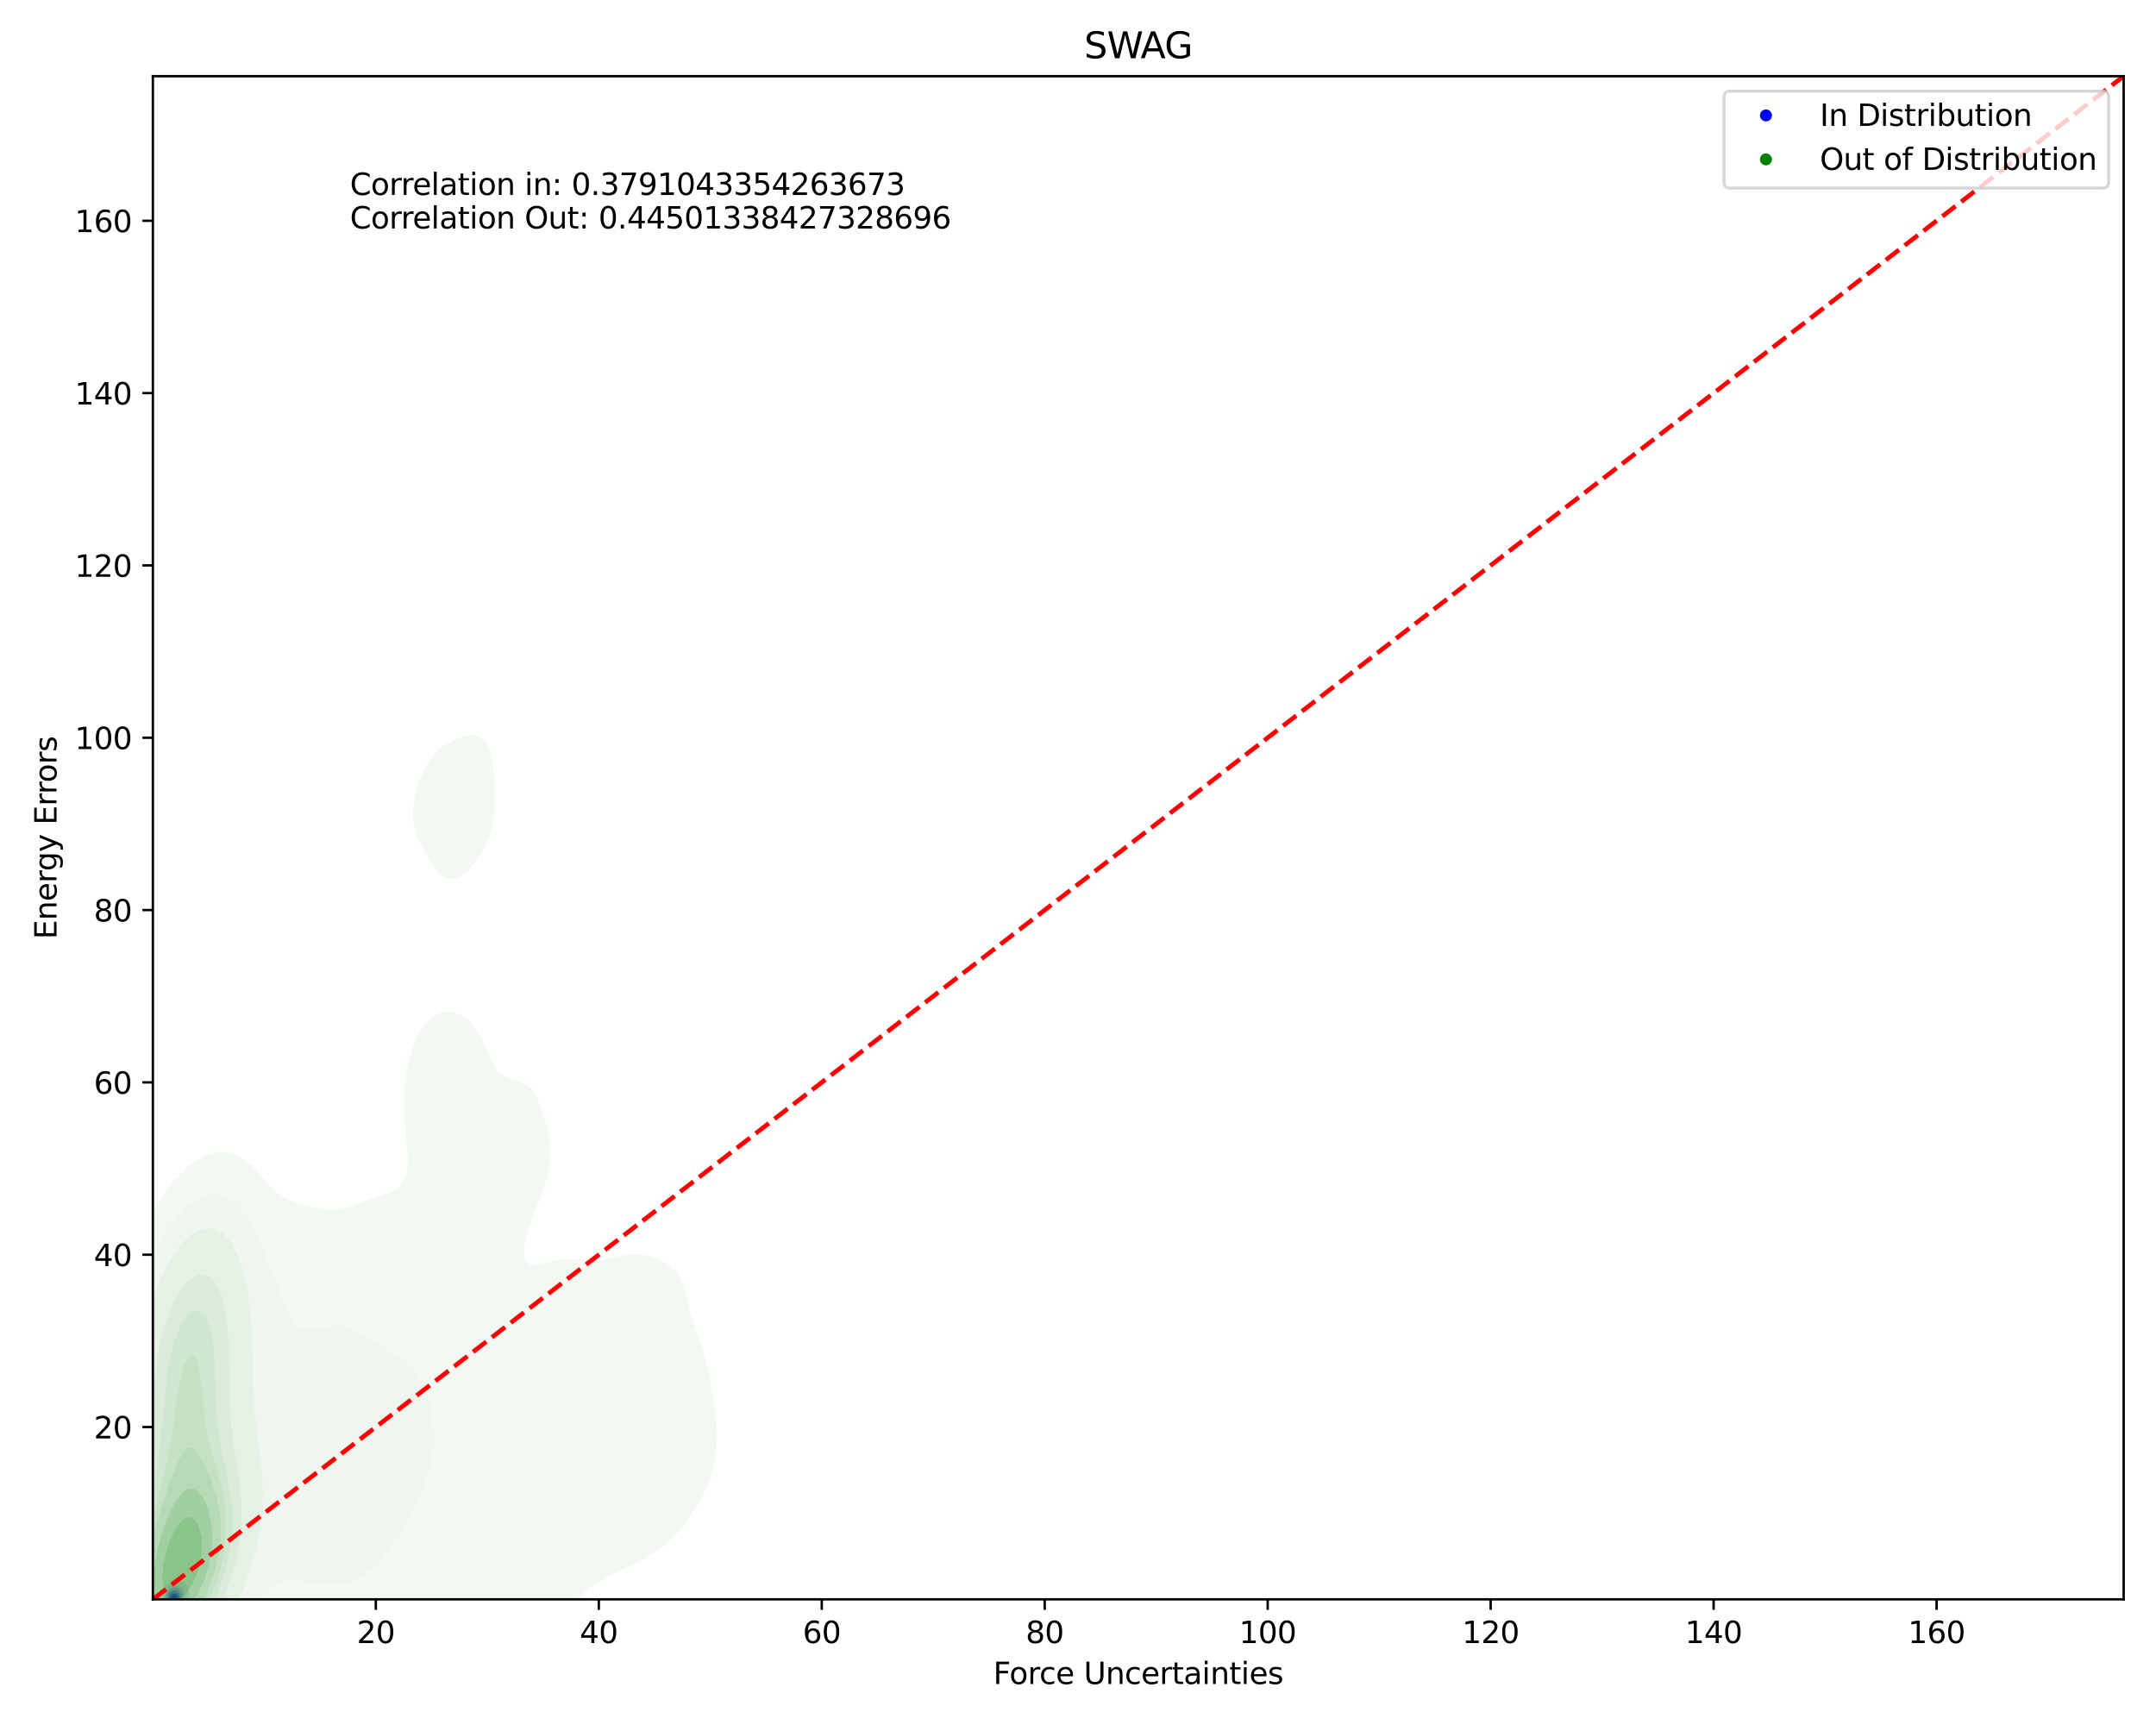 <?xml version="1.0" encoding="utf-8" standalone="no"?>
<!DOCTYPE svg PUBLIC "-//W3C//DTD SVG 1.1//EN"
  "http://www.w3.org/Graphics/SVG/1.1/DTD/svg11.dtd">
<svg xmlns:xlink="http://www.w3.org/1999/xlink" width="720pt" height="576pt" viewBox="0 0 720 576" xmlns="http://www.w3.org/2000/svg" version="1.1">
 <defs>
  <style type="text/css">*{stroke-linejoin: round; stroke-linecap: butt}</style>
 </defs>
 <g id="figure_1">
  <g id="patch_1">
   <path d="M 0 576 
L 720 576 
L 720 0 
L 0 0 
z
" style="fill: #ffffff"/>
  </g>
  <g id="axes_1">
   <g id="patch_2">
    <path d="M 51.05 534.04 
L 709.2 534.04 
L 709.2 25.44 
L 51.05 25.44 
z
" style="fill: #ffffff"/>
   </g>
   <g id="QuadContourSet_1">
    <path d="M 56.027 535.032 
L 56.87 535.069 
L 57.714 535.056 
L 58.558 534.991 
L 59.101 534.904 
L 59.402 534.868 
L 60.214 534.696 
L 60.246 534.689 
L 61.028 534.488 
L 61.09 534.466 
L 61.71 534.28 
L 61.934 534.162 
L 62.177 534.072 
L 62.55 533.864 
L 62.734 533.656 
L 62.777 533.573 
L 62.915 533.448 
L 63.049 533.24 
L 63.121 533.032 
L 63.157 532.824 
L 63.169 532.616 
L 63.161 532.408 
L 63.136 532.2 
L 63.097 531.992 
L 63.048 531.784 
L 62.997 531.576 
L 62.956 531.368 
L 62.935 531.16 
L 62.933 530.952 
L 62.933 530.744 
L 62.915 530.536 
L 62.865 530.328 
L 62.777 530.12 
L 62.777 530.12 
L 62.704 529.912 
L 62.592 529.704 
L 62.428 529.496 
L 62.205 529.288 
L 61.934 529.083 
L 61.931 529.08 
L 61.758 528.873 
L 61.579 528.665 
L 61.377 528.457 
L 61.142 528.249 
L 61.09 528.201 
L 60.902 528.041 
L 60.675 527.833 
L 60.456 527.625 
L 60.246 527.453 
L 60.155 527.417 
L 59.402 527.212 
L 58.558 527.222 
L 57.73 527.417 
L 57.714 527.42 
L 57.305 527.625 
L 57.003 527.833 
L 56.87 527.978 
L 56.824 528.041 
L 56.74 528.249 
L 56.659 528.457 
L 56.51 528.665 
L 56.288 528.873 
L 56.041 529.08 
L 56.027 529.091 
L 55.696 529.288 
L 55.425 529.496 
L 55.233 529.704 
L 55.183 529.775 
L 55.023 529.912 
L 54.841 530.12 
L 54.702 530.328 
L 54.584 530.536 
L 54.48 530.744 
L 54.389 530.952 
L 54.339 531.077 
L 54.26 531.16 
L 54.077 531.368 
L 53.933 531.576 
L 53.822 531.784 
L 53.736 531.992 
L 53.671 532.2 
L 53.619 532.408 
L 53.576 532.616 
L 53.538 532.824 
L 53.507 533.032 
L 53.495 533.143 
L 53.465 533.24 
L 53.447 533.448 
L 53.487 533.656 
L 53.495 533.671 
L 53.531 533.864 
L 53.607 534.072 
L 53.751 534.28 
L 54.035 534.488 
L 54.339 534.618 
L 54.492 534.696 
L 55.183 534.892 
L 55.255 534.904 
z
M 55.55 534.488 
L 55.183 534.339 
L 55.05 534.28 
L 54.737 534.072 
L 54.58 533.864 
L 54.506 533.656 
L 54.481 533.448 
L 54.488 533.24 
L 54.518 533.032 
L 54.562 532.824 
L 54.615 532.616 
L 54.675 532.408 
L 54.746 532.2 
L 54.831 531.992 
L 54.941 531.784 
L 55.084 531.576 
L 55.183 531.461 
L 55.231 531.368 
L 55.358 531.16 
L 55.515 530.952 
L 55.708 530.744 
L 55.941 530.536 
L 56.027 530.464 
L 56.158 530.328 
L 56.38 530.12 
L 56.658 529.912 
L 56.87 529.781 
L 57.02 529.704 
L 57.483 529.496 
L 57.714 529.404 
L 58.325 529.288 
L 58.558 529.238 
L 59.154 529.288 
L 59.402 529.312 
L 59.84 529.496 
L 60.239 529.704 
L 60.246 529.708 
L 60.568 529.912 
L 60.822 530.12 
L 61.005 530.328 
L 61.09 530.465 
L 61.145 530.536 
L 61.263 530.744 
L 61.352 530.952 
L 61.437 531.16 
L 61.529 531.368 
L 61.621 531.576 
L 61.699 531.784 
L 61.756 531.992 
L 61.794 532.2 
L 61.82 532.408 
L 61.837 532.616 
L 61.844 532.824 
L 61.832 533.032 
L 61.789 533.24 
L 61.698 533.448 
L 61.522 533.656 
L 61.188 533.864 
L 61.09 533.907 
L 60.821 534.072 
L 60.246 534.268 
L 60.212 534.28 
L 59.402 534.488 
L 59.402 534.488 
L 58.558 534.635 
L 57.714 534.691 
L 56.87 534.691 
L 56.027 534.608 
z
" clip-path="url(#pe6c61ce904)" style="fill: #e5e5f3"/>
    <path d="M 56.027 534.608 
L 56.87 534.691 
L 57.714 534.691 
L 58.558 534.635 
L 59.402 534.488 
L 59.402 534.488 
L 60.212 534.28 
L 60.246 534.268 
L 60.821 534.072 
L 61.09 533.907 
L 61.188 533.864 
L 61.522 533.656 
L 61.698 533.448 
L 61.789 533.24 
L 61.832 533.032 
L 61.844 532.824 
L 61.837 532.616 
L 61.82 532.408 
L 61.794 532.2 
L 61.756 531.992 
L 61.699 531.784 
L 61.621 531.576 
L 61.529 531.368 
L 61.437 531.16 
L 61.352 530.952 
L 61.263 530.744 
L 61.145 530.536 
L 61.09 530.465 
L 61.005 530.328 
L 60.822 530.12 
L 60.568 529.912 
L 60.246 529.708 
L 60.239 529.704 
L 59.84 529.496 
L 59.402 529.312 
L 59.154 529.288 
L 58.558 529.238 
L 58.325 529.288 
L 57.714 529.404 
L 57.483 529.496 
L 57.02 529.704 
L 56.87 529.781 
L 56.658 529.912 
L 56.38 530.12 
L 56.158 530.328 
L 56.027 530.464 
L 55.941 530.536 
L 55.708 530.744 
L 55.515 530.952 
L 55.358 531.16 
L 55.231 531.368 
L 55.183 531.461 
L 55.084 531.576 
L 54.941 531.784 
L 54.831 531.992 
L 54.746 532.2 
L 54.675 532.408 
L 54.615 532.616 
L 54.562 532.824 
L 54.518 533.032 
L 54.488 533.24 
L 54.481 533.448 
L 54.506 533.656 
L 54.58 533.864 
L 54.737 534.072 
L 55.05 534.28 
L 55.183 534.339 
L 55.55 534.488 
z
M 55.892 534.28 
L 55.461 534.072 
L 55.258 533.864 
L 55.183 533.701 
L 55.153 533.656 
L 55.098 533.448 
L 55.106 533.24 
L 55.156 533.032 
L 55.183 532.958 
L 55.212 532.824 
L 55.265 532.616 
L 55.325 532.408 
L 55.395 532.2 
L 55.479 531.992 
L 55.583 531.784 
L 55.717 531.576 
L 55.889 531.368 
L 56.027 531.233 
L 56.092 531.16 
L 56.301 530.952 
L 56.549 530.744 
L 56.842 530.536 
L 56.87 530.517 
L 57.217 530.328 
L 57.651 530.12 
L 57.714 530.091 
L 58.558 529.961 
L 59.33 530.12 
L 59.402 530.137 
L 59.758 530.328 
L 60.044 530.536 
L 60.246 530.744 
L 60.246 530.744 
L 60.412 530.952 
L 60.551 531.16 
L 60.685 531.368 
L 60.815 531.576 
L 60.93 531.784 
L 61.016 531.992 
L 61.074 532.2 
L 61.09 532.288 
L 61.123 532.408 
L 61.162 532.616 
L 61.182 532.824 
L 61.171 533.032 
L 61.105 533.24 
L 61.09 533.262 
L 61.009 533.448 
L 60.84 533.656 
L 60.534 533.864 
L 60.246 533.986 
L 60.053 534.072 
L 59.402 534.266 
L 59.336 534.28 
L 58.558 534.427 
L 57.714 534.488 
L 56.87 534.471 
L 56.027 534.323 
z
" clip-path="url(#pe6c61ce904)" style="fill: #cdcdf5"/>
    <path d="M 56.027 534.323 
L 56.87 534.471 
L 57.714 534.488 
L 58.558 534.427 
L 59.336 534.28 
L 59.402 534.266 
L 60.053 534.072 
L 60.246 533.986 
L 60.534 533.864 
L 60.84 533.656 
L 61.009 533.448 
L 61.09 533.262 
L 61.105 533.24 
L 61.171 533.032 
L 61.182 532.824 
L 61.162 532.616 
L 61.123 532.408 
L 61.09 532.288 
L 61.074 532.2 
L 61.016 531.992 
L 60.93 531.784 
L 60.815 531.576 
L 60.685 531.368 
L 60.551 531.16 
L 60.412 530.952 
L 60.246 530.744 
L 60.246 530.744 
L 60.044 530.536 
L 59.758 530.328 
L 59.402 530.137 
L 59.33 530.12 
L 58.558 529.961 
L 57.714 530.091 
L 57.651 530.12 
L 57.217 530.328 
L 56.87 530.517 
L 56.842 530.536 
L 56.549 530.744 
L 56.301 530.952 
L 56.092 531.16 
L 56.027 531.233 
L 55.889 531.368 
L 55.717 531.576 
L 55.583 531.784 
L 55.479 531.992 
L 55.395 532.2 
L 55.325 532.408 
L 55.265 532.616 
L 55.212 532.824 
L 55.183 532.958 
L 55.156 533.032 
L 55.106 533.24 
L 55.098 533.448 
L 55.153 533.656 
L 55.183 533.701 
L 55.258 533.864 
L 55.461 534.072 
L 55.892 534.28 
z
M 56.866 534.28 
L 56.1 534.072 
L 56.027 534.034 
L 55.765 533.864 
L 55.608 533.656 
L 55.547 533.448 
L 55.546 533.24 
L 55.584 533.032 
L 55.645 532.824 
L 55.721 532.616 
L 55.809 532.408 
L 55.911 532.2 
L 56.027 532.003 
L 56.032 531.992 
L 56.156 531.784 
L 56.31 531.576 
L 56.503 531.368 
L 56.744 531.16 
L 56.87 531.065 
L 57.078 530.952 
L 57.489 530.744 
L 57.714 530.637 
L 58.54 530.536 
L 58.558 530.534 
L 58.567 530.536 
L 59.216 530.744 
L 59.402 530.824 
L 59.562 530.952 
L 59.776 531.16 
L 59.961 531.368 
L 60.136 531.576 
L 60.246 531.713 
L 60.305 531.784 
L 60.452 531.992 
L 60.554 532.2 
L 60.621 532.408 
L 60.666 532.616 
L 60.692 532.824 
L 60.693 533.032 
L 60.649 533.24 
L 60.533 533.448 
L 60.297 533.656 
L 60.246 533.685 
L 59.963 533.864 
L 59.402 534.072 
L 59.402 534.072 
L 58.558 534.253 
L 58.224 534.28 
L 57.714 534.325 
L 56.87 534.281 
z
" clip-path="url(#pe6c61ce904)" style="fill: #afaff6"/>
    <path d="M 56.87 534.281 
L 57.714 534.325 
L 58.224 534.28 
L 58.558 534.253 
L 59.402 534.072 
L 59.402 534.072 
L 59.963 533.864 
L 60.246 533.685 
L 60.297 533.656 
L 60.533 533.448 
L 60.649 533.24 
L 60.693 533.032 
L 60.692 532.824 
L 60.666 532.616 
L 60.621 532.408 
L 60.554 532.2 
L 60.452 531.992 
L 60.305 531.784 
L 60.246 531.713 
L 60.136 531.576 
L 59.961 531.368 
L 59.776 531.16 
L 59.562 530.952 
L 59.402 530.824 
L 59.216 530.744 
L 58.567 530.536 
L 58.558 530.534 
L 58.54 530.536 
L 57.714 530.637 
L 57.489 530.744 
L 57.078 530.952 
L 56.87 531.065 
L 56.744 531.16 
L 56.503 531.368 
L 56.31 531.576 
L 56.156 531.784 
L 56.032 531.992 
L 56.027 532.003 
L 55.911 532.2 
L 55.809 532.408 
L 55.721 532.616 
L 55.645 532.824 
L 55.584 533.032 
L 55.546 533.24 
L 55.547 533.448 
L 55.608 533.656 
L 55.765 533.864 
L 56.027 534.034 
L 56.1 534.072 
L 56.866 534.28 
z
M 56.654 534.072 
L 56.194 533.864 
L 56.027 533.695 
L 55.991 533.656 
L 55.906 533.448 
L 55.9 533.24 
L 55.944 533.032 
L 56.02 532.824 
L 56.027 532.809 
L 56.101 532.616 
L 56.192 532.408 
L 56.298 532.2 
L 56.424 531.992 
L 56.578 531.784 
L 56.769 531.576 
L 56.87 531.483 
L 57.054 531.368 
L 57.431 531.16 
L 57.714 531.02 
L 58.558 530.952 
L 59.033 531.16 
L 59.391 531.368 
L 59.402 531.375 
L 59.62 531.576 
L 59.826 531.784 
L 59.998 531.992 
L 60.123 532.2 
L 60.205 532.408 
L 60.246 532.565 
L 60.261 532.616 
L 60.299 532.824 
L 60.307 533.032 
L 60.261 533.24 
L 60.246 533.263 
L 60.148 533.448 
L 59.931 533.656 
L 59.541 533.864 
L 59.402 533.915 
L 58.816 534.072 
L 58.558 534.127 
L 57.714 534.197 
L 56.87 534.13 
z
" clip-path="url(#pe6c61ce904)" style="fill: #9292f8"/>
    <path d="M 56.87 534.13 
L 57.714 534.197 
L 58.558 534.127 
L 58.816 534.072 
L 59.402 533.915 
L 59.541 533.864 
L 59.931 533.656 
L 60.148 533.448 
L 60.246 533.263 
L 60.261 533.24 
L 60.307 533.032 
L 60.299 532.824 
L 60.261 532.616 
L 60.246 532.565 
L 60.205 532.408 
L 60.123 532.2 
L 59.998 531.992 
L 59.826 531.784 
L 59.62 531.576 
L 59.402 531.375 
L 59.391 531.368 
L 59.033 531.16 
L 58.558 530.952 
L 57.714 531.02 
L 57.431 531.16 
L 57.054 531.368 
L 56.87 531.483 
L 56.769 531.576 
L 56.578 531.784 
L 56.424 531.992 
L 56.298 532.2 
L 56.192 532.408 
L 56.101 532.616 
L 56.027 532.809 
L 56.02 532.824 
L 55.944 533.032 
L 55.9 533.24 
L 55.906 533.448 
L 55.991 533.656 
L 56.027 533.695 
L 56.194 533.864 
L 56.654 534.072 
z
M 57.531 534.072 
L 56.87 533.987 
L 56.566 533.864 
L 56.305 533.656 
L 56.204 533.448 
L 56.191 533.24 
L 56.23 533.032 
L 56.302 532.824 
L 56.394 532.616 
L 56.502 532.408 
L 56.627 532.2 
L 56.776 531.992 
L 56.87 531.88 
L 56.992 531.784 
L 57.3 531.576 
L 57.662 531.368 
L 57.714 531.341 
L 58.558 531.308 
L 58.679 531.368 
L 59.058 531.576 
L 59.402 531.784 
L 59.402 531.784 
L 59.612 531.992 
L 59.77 532.2 
L 59.877 532.408 
L 59.949 532.616 
L 59.994 532.824 
L 60.009 533.032 
L 59.973 533.24 
L 59.856 533.448 
L 59.612 533.656 
L 59.402 533.762 
L 59.132 533.864 
L 58.558 534.015 
L 57.913 534.072 
L 57.714 534.089 
z
" clip-path="url(#pe6c61ce904)" style="fill: #7979f9"/>
    <path d="M 57.714 534.089 
L 57.913 534.072 
L 58.558 534.015 
L 59.132 533.864 
L 59.402 533.762 
L 59.612 533.656 
L 59.856 533.448 
L 59.973 533.24 
L 60.009 533.032 
L 59.994 532.824 
L 59.949 532.616 
L 59.877 532.408 
L 59.77 532.2 
L 59.612 531.992 
L 59.402 531.784 
L 59.402 531.784 
L 59.058 531.576 
L 58.679 531.368 
L 58.558 531.308 
L 57.714 531.341 
L 57.662 531.368 
L 57.3 531.576 
L 56.992 531.784 
L 56.87 531.88 
L 56.776 531.992 
L 56.627 532.2 
L 56.502 532.408 
L 56.394 532.616 
L 56.302 532.824 
L 56.23 533.032 
L 56.191 533.24 
L 56.204 533.448 
L 56.305 533.656 
L 56.566 533.864 
L 56.87 533.987 
L 57.531 534.072 
z
M 57.261 533.864 
L 56.87 533.752 
L 56.727 533.656 
L 56.589 533.448 
L 56.562 533.24 
L 56.602 533.032 
L 56.683 532.824 
L 56.792 532.616 
L 56.87 532.488 
L 56.943 532.408 
L 57.155 532.2 
L 57.409 531.992 
L 57.714 531.784 
L 57.714 531.784 
L 58.558 531.769 
L 58.585 531.784 
L 58.945 531.992 
L 59.238 532.2 
L 59.402 532.361 
L 59.433 532.408 
L 59.529 532.616 
L 59.591 532.824 
L 59.617 533.032 
L 59.586 533.24 
L 59.459 533.448 
L 59.402 533.493 
L 59.135 533.656 
L 58.558 533.862 
L 58.544 533.864 
L 57.714 533.935 
z
" clip-path="url(#pe6c61ce904)" style="fill: #5c5cfa"/>
    <path d="M 57.714 533.935 
L 58.544 533.864 
L 58.558 533.862 
L 59.135 533.656 
L 59.402 533.493 
L 59.459 533.448 
L 59.586 533.24 
L 59.617 533.032 
L 59.591 532.824 
L 59.529 532.616 
L 59.433 532.408 
L 59.402 532.361 
L 59.238 532.2 
L 58.945 531.992 
L 58.585 531.784 
L 58.558 531.769 
L 57.714 531.784 
L 57.714 531.784 
L 57.409 531.992 
L 57.155 532.2 
L 56.943 532.408 
L 56.87 532.488 
L 56.792 532.616 
L 56.683 532.824 
L 56.602 533.032 
L 56.562 533.24 
L 56.589 533.448 
L 56.727 533.656 
L 56.87 533.752 
L 57.261 533.864 
z
M 56.993 533.656 
L 56.87 533.567 
L 56.783 533.448 
L 56.749 533.24 
L 56.79 533.032 
L 56.87 532.838 
L 56.879 532.824 
L 57.044 532.616 
L 57.24 532.408 
L 57.471 532.2 
L 57.714 532.017 
L 58.558 531.992 
L 58.881 532.2 
L 59.12 532.408 
L 59.281 532.616 
L 59.382 532.824 
L 59.402 532.919 
L 59.419 533.032 
L 59.402 533.153 
L 59.386 533.24 
L 59.22 533.448 
L 58.872 533.656 
L 58.558 533.768 
L 57.714 533.854 
z
" clip-path="url(#pe6c61ce904)" style="fill: #4343fc"/>
    <path d="M 57.714 533.854 
L 58.558 533.768 
L 58.872 533.656 
L 59.22 533.448 
L 59.386 533.24 
L 59.402 533.153 
L 59.419 533.032 
L 59.402 532.919 
L 59.382 532.824 
L 59.281 532.616 
L 59.12 532.408 
L 58.881 532.2 
L 58.558 531.992 
L 57.714 532.017 
L 57.471 532.2 
L 57.24 532.408 
L 57.044 532.616 
L 56.879 532.824 
L 56.87 532.838 
L 56.79 533.032 
L 56.749 533.24 
L 56.783 533.448 
L 56.87 533.567 
L 56.993 533.656 
z
M 57.47 533.448 
L 57.365 533.24 
L 57.408 533.032 
L 57.535 532.824 
L 57.714 532.616 
L 57.714 532.616 
L 58.558 532.601 
L 58.573 532.616 
L 58.721 532.824 
L 58.797 533.032 
L 58.779 533.24 
L 58.619 533.448 
L 58.558 533.483 
L 57.714 533.583 
z
" clip-path="url(#pe6c61ce904)" style="fill: #2828fd"/>
    <path d="M 57.714 533.583 
L 58.558 533.483 
L 58.619 533.448 
L 58.779 533.24 
L 58.797 533.032 
L 58.721 532.824 
L 58.573 532.616 
L 58.558 532.601 
L 57.714 532.616 
L 57.714 532.616 
L 57.535 532.824 
L 57.408 533.032 
L 57.365 533.24 
L 57.47 533.448 
z
" clip-path="url(#pe6c61ce904)" style="fill: #0909ff"/>
   </g>
   <g id="QuadContourSet_2">
    <path d="M 41.184 578.971 
L 42.737 579.721 
L 44.29 580.185 
L 45.843 580.424 
L 47.396 580.472 
L 48.949 580.347 
L 50.502 580.05 
L 52.056 579.563 
L 53.609 578.852 
L 54.222 578.489 
L 55.162 578.222 
L 56.715 577.663 
L 58.268 576.925 
L 59.821 575.94 
L 61.375 574.607 
L 62.129 573.824 
L 62.928 573.384 
L 64.481 572.344 
L 66.034 570.92 
L 67.452 569.159 
L 67.587 569.061 
L 69.14 567.862 
L 70.694 566.203 
L 71.932 564.494 
L 72.247 564.219 
L 73.8 562.768 
L 75.353 560.815 
L 76.069 559.829 
L 76.906 559.048 
L 78.459 557.443 
L 80.012 555.528 
L 80.338 555.164 
L 81.566 554.186 
L 83.119 552.96 
L 84.672 551.82 
L 86.225 550.89 
L 87.201 550.499 
L 87.778 550.331 
L 89.331 550.092 
L 90.885 550.031 
L 92.438 550.12 
L 93.991 550.326 
L 94.937 550.499 
L 95.544 550.651 
L 97.097 551.091 
L 98.65 551.54 
L 100.204 551.965 
L 101.757 552.338 
L 103.31 552.64 
L 104.863 552.859 
L 106.416 552.984 
L 107.969 553.012 
L 109.523 552.938 
L 111.076 552.76 
L 112.629 552.475 
L 114.182 552.08 
L 115.735 551.569 
L 117.288 550.935 
L 118.193 550.499 
L 118.841 550.262 
L 120.395 549.621 
L 121.948 548.89 
L 123.501 548.066 
L 125.054 547.151 
L 126.607 546.148 
L 127.084 545.835 
L 128.16 545.269 
L 129.714 544.439 
L 131.267 543.595 
L 132.82 542.759 
L 134.373 541.959 
L 135.926 541.229 
L 136.083 541.17 
L 137.479 540.722 
L 139.033 540.325 
L 140.586 540.039 
L 142.139 539.871 
L 143.692 539.823 
L 145.245 539.887 
L 146.798 540.052 
L 148.351 540.304 
L 149.905 540.63 
L 151.458 541.013 
L 152.032 541.17 
L 153.011 541.474 
L 154.564 541.969 
L 156.117 542.445 
L 157.67 542.873 
L 159.224 543.225 
L 160.777 543.483 
L 162.33 543.639 
L 163.883 543.69 
L 165.436 543.643 
L 166.989 543.508 
L 168.543 543.298 
L 170.096 543.028 
L 171.649 542.712 
L 173.202 542.362 
L 174.755 541.985 
L 176.308 541.583 
L 177.8 541.17 
L 177.861 541.154 
L 179.415 540.737 
L 180.968 540.264 
L 182.521 539.719 
L 184.074 539.084 
L 185.627 538.345 
L 187.18 537.489 
L 188.734 536.509 
L 188.739 536.505 
L 190.287 535.491 
L 191.84 534.386 
L 193.393 533.209 
L 194.946 531.973 
L 195.114 531.84 
L 196.499 530.794 
L 198.053 529.653 
L 199.606 528.554 
L 201.159 527.502 
L 201.68 527.175 
L 202.712 526.576 
L 204.265 525.753 
L 205.818 524.984 
L 207.371 524.246 
L 208.925 523.515 
L 210.478 522.766 
L 211.002 522.51 
L 212.031 522.055 
L 213.584 521.335 
L 215.137 520.55 
L 216.69 519.675 
L 218.244 518.684 
L 219.415 517.846 
L 219.797 517.591 
L 221.35 516.486 
L 222.903 515.21 
L 224.456 513.712 
L 224.959 513.181 
L 226.009 512.142 
L 227.563 510.409 
L 229.005 508.516 
L 229.116 508.376 
L 230.669 506.301 
L 232.222 503.851 
L 232.222 503.851 
L 233.775 501.204 
L 234.811 499.186 
L 235.328 498.059 
L 236.806 494.521 
L 236.882 494.286 
L 238.23 489.856 
L 238.435 488.777 
L 239.1 485.192 
L 239.442 480.527 
L 239.315 475.862 
L 238.832 471.197 
L 238.435 468.439 
L 238.146 466.532 
L 237.371 461.867 
L 236.882 459.199 
L 236.478 457.202 
L 235.328 452.681 
L 235.289 452.538 
L 233.775 448.055 
L 233.715 447.873 
L 232.222 443.655 
L 232.082 443.208 
L 230.703 438.543 
L 230.669 438.417 
L 229.515 433.878 
L 229.116 432.464 
L 228.099 429.213 
L 227.563 427.946 
L 226.009 425.129 
L 225.577 424.549 
L 224.456 423.332 
L 222.903 422.075 
L 221.35 421.15 
L 219.797 420.452 
L 218.244 419.922 
L 218.101 419.884 
L 216.69 419.434 
L 215.137 419.07 
L 213.584 418.844 
L 212.031 418.761 
L 210.478 418.821 
L 208.925 419.014 
L 207.371 419.321 
L 205.818 419.712 
L 205.189 419.884 
L 204.265 420.065 
L 202.712 420.357 
L 201.159 420.608 
L 199.606 420.784 
L 198.053 420.864 
L 196.499 420.844 
L 194.946 420.743 
L 193.393 420.602 
L 191.84 420.474 
L 190.287 420.409 
L 188.734 420.442 
L 187.18 420.593 
L 185.627 420.859 
L 184.074 421.225 
L 182.521 421.659 
L 180.968 422.105 
L 179.415 422.467 
L 177.861 422.552 
L 176.308 421.906 
L 175.034 419.884 
L 175.23 415.219 
L 176.308 410.888 
L 176.386 410.554 
L 177.861 406.437 
L 178.051 405.889 
L 179.415 402.457 
L 179.905 401.224 
L 180.968 398.363 
L 181.668 396.559 
L 182.521 393.624 
L 183.071 391.895 
L 183.854 387.23 
L 183.869 382.565 
L 183.123 377.9 
L 182.521 375.719 
L 181.809 373.235 
L 180.968 370.718 
L 180.148 368.57 
L 179.415 366.825 
L 177.861 364.073 
L 177.728 363.906 
L 176.308 362.483 
L 174.755 361.524 
L 173.202 360.934 
L 171.649 360.514 
L 170.096 360.083 
L 168.543 359.431 
L 168.266 359.241 
L 166.989 358.358 
L 165.436 356.463 
L 164.476 354.576 
L 163.883 353.488 
L 162.343 349.911 
L 162.33 349.885 
L 160.777 346.729 
L 159.994 345.246 
L 159.224 344.058 
L 157.67 342.03 
L 156.26 340.581 
L 156.117 340.449 
L 154.564 339.306 
L 153.011 338.493 
L 151.458 337.99 
L 149.905 337.791 
L 148.351 337.901 
L 146.798 338.335 
L 145.245 339.117 
L 143.692 340.284 
L 143.392 340.581 
L 142.139 341.88 
L 140.586 343.956 
L 139.803 345.246 
L 139.033 346.75 
L 137.681 349.911 
L 137.479 350.553 
L 136.359 354.576 
L 135.926 357.096 
L 135.582 359.241 
L 135.201 363.906 
L 135.091 368.57 
L 135.176 373.235 
L 135.431 377.9 
L 135.843 382.565 
L 135.926 383.82 
L 136.23 387.23 
L 135.926 390.646 
L 135.792 391.895 
L 134.373 394.695 
L 133.107 396.559 
L 132.82 396.781 
L 131.267 397.723 
L 129.714 398.422 
L 128.16 398.973 
L 126.607 399.468 
L 125.054 399.971 
L 123.501 400.514 
L 121.948 401.106 
L 121.671 401.224 
L 120.395 401.648 
L 118.841 402.183 
L 117.288 402.702 
L 115.735 403.176 
L 114.182 403.571 
L 112.629 403.855 
L 111.076 404.001 
L 109.523 403.997 
L 107.969 403.849 
L 106.416 403.578 
L 104.863 403.22 
L 103.31 402.812 
L 101.757 402.383 
L 100.204 401.945 
L 98.65 401.488 
L 97.856 401.224 
L 97.097 400.922 
L 95.544 400.169 
L 93.991 399.244 
L 92.438 398.123 
L 90.885 396.836 
L 90.6 396.559 
L 89.331 395.098 
L 87.778 393.339 
L 86.349 391.895 
L 86.225 391.744 
L 84.672 389.933 
L 83.119 388.529 
L 81.566 387.482 
L 81.091 387.23 
L 80.012 386.462 
L 78.459 385.657 
L 76.906 385.135 
L 75.353 384.85 
L 73.8 384.771 
L 72.247 384.886 
L 70.694 385.195 
L 69.14 385.716 
L 67.587 386.483 
L 66.472 387.23 
L 66.034 387.415 
L 64.481 388.24 
L 62.928 389.335 
L 61.375 390.8 
L 60.445 391.895 
L 59.821 392.406 
L 58.268 393.945 
L 56.715 396.053 
L 56.386 396.559 
L 55.162 397.987 
L 53.609 400.403 
L 53.15 401.224 
L 52.056 402.817 
L 50.502 405.829 
L 50.473 405.889 
L 48.949 408.615 
L 48.079 410.554 
L 47.396 411.962 
L 46.057 415.219 
L 45.843 415.728 
L 44.29 419.856 
L 44.28 419.884 
L 42.737 424.349 
L 42.67 424.549 
L 41.25 429.213 
L 41.184 429.466 
L 39.957 433.878 
L 39.63 435.324 
L 38.829 438.543 
L 38.077 442.475 
L 37.915 443.208 
L 37.03 447.873 
L 36.524 451.552 
L 36.355 452.538 
L 35.691 457.202 
L 35.213 461.867 
L 34.971 464.977 
L 34.806 466.532 
L 34.407 471.197 
L 34.097 475.862 
L 33.841 480.527 
L 33.611 485.192 
L 33.418 489.241 
L 33.376 489.856 
L 33.035 494.521 
L 32.683 499.186 
L 32.318 503.851 
L 31.947 508.516 
L 31.865 509.445 
L 31.42 513.181 
L 30.879 517.846 
L 30.398 522.51 
L 30.311 523.378 
L 29.801 527.175 
L 29.294 531.84 
L 28.927 536.505 
L 28.758 539.803 
L 28.654 541.17 
L 28.5 545.835 
L 28.592 550.499 
L 28.758 552.528 
L 28.923 555.164 
L 29.547 559.829 
L 30.311 563.036 
L 30.663 564.494 
L 31.865 567.963 
L 32.367 569.159 
L 33.418 571.362 
L 34.971 573.648 
L 35.119 573.824 
L 36.524 575.748 
L 38.077 577.187 
L 39.63 578.132 
L 40.466 578.489 
z
M 42.801 569.159 
L 42.737 569.126 
L 41.184 568.06 
L 39.63 566.406 
L 38.393 564.494 
L 38.077 563.991 
L 36.524 560.757 
L 36.163 559.829 
L 34.971 555.544 
L 34.874 555.164 
L 34.079 550.499 
L 33.742 545.835 
L 33.693 541.17 
L 33.857 536.505 
L 34.208 531.84 
L 34.744 527.175 
L 34.971 525.558 
L 35.309 522.51 
L 35.921 517.846 
L 36.524 513.814 
L 36.602 513.181 
L 37.143 508.516 
L 37.7 503.851 
L 38.077 500.496 
L 38.196 499.186 
L 38.563 494.521 
L 38.903 489.856 
L 39.22 485.192 
L 39.529 480.527 
L 39.63 478.996 
L 39.792 475.862 
L 40.061 471.197 
L 40.394 466.532 
L 40.829 461.867 
L 41.184 458.937 
L 41.355 457.202 
L 41.942 452.538 
L 42.737 447.968 
L 42.751 447.873 
L 43.592 443.208 
L 44.29 440.239 
L 44.661 438.543 
L 45.843 434.177 
L 45.922 433.878 
L 47.356 429.213 
L 47.396 429.096 
L 48.949 424.711 
L 49.011 424.549 
L 50.502 420.795 
L 50.915 419.884 
L 52.056 417.332 
L 53.191 415.219 
L 53.609 414.383 
L 55.162 411.654 
L 55.925 410.554 
L 56.715 409.242 
L 58.268 407.108 
L 59.393 405.889 
L 59.821 405.315 
L 61.375 403.544 
L 62.928 402.207 
L 64.428 401.224 
L 64.481 401.178 
L 66.034 400.071 
L 67.587 399.292 
L 69.14 398.791 
L 70.694 398.543 
L 72.247 398.543 
L 73.8 398.807 
L 75.353 399.369 
L 76.906 400.286 
L 78.025 401.224 
L 78.459 401.543 
L 80.012 403.023 
L 81.566 405.052 
L 82.113 405.889 
L 83.119 407.456 
L 84.672 410.363 
L 84.772 410.554 
L 86.225 413.579 
L 86.997 415.219 
L 87.778 417.12 
L 89 419.884 
L 89.331 420.78 
L 90.885 424.429 
L 90.945 424.549 
L 92.438 428.203 
L 92.926 429.213 
L 93.991 432.118 
L 94.781 433.878 
L 95.544 436.097 
L 96.672 438.543 
L 97.097 439.575 
L 98.65 441.982 
L 100.122 443.208 
L 100.204 443.268 
L 101.757 443.79 
L 103.31 443.876 
L 104.863 443.718 
L 106.416 443.442 
L 107.597 443.208 
L 107.969 443.134 
L 109.523 442.855 
L 111.076 442.671 
L 112.629 442.625 
L 114.182 442.754 
L 115.735 443.079 
L 116.115 443.208 
L 117.288 443.591 
L 118.841 444.272 
L 120.395 445.093 
L 121.948 446.008 
L 123.501 446.968 
L 124.955 447.873 
L 125.054 447.934 
L 126.607 448.88 
L 128.16 449.813 
L 129.714 450.742 
L 131.267 451.688 
L 132.598 452.538 
L 132.82 452.696 
L 134.373 453.864 
L 135.926 455.16 
L 137.479 456.626 
L 138.033 457.202 
L 139.033 458.519 
L 140.586 460.861 
L 141.178 461.867 
L 142.139 464.247 
L 142.979 466.532 
L 143.692 469.662 
L 144.044 471.197 
L 144.692 475.862 
L 144.962 480.527 
L 144.721 485.192 
L 143.783 489.856 
L 143.692 490.103 
L 142.302 494.521 
L 142.139 494.877 
L 140.586 498.766 
L 140.437 499.186 
L 139.033 502.163 
L 138.304 503.851 
L 137.479 505.361 
L 135.926 508.365 
L 135.852 508.516 
L 134.373 510.962 
L 133.046 513.181 
L 132.82 513.499 
L 131.267 515.697 
L 129.714 517.846 
L 129.714 517.846 
L 128.16 519.674 
L 126.607 521.406 
L 125.561 522.51 
L 125.054 522.989 
L 123.501 524.348 
L 121.948 525.574 
L 120.395 526.661 
L 119.542 527.175 
L 118.841 527.568 
L 117.288 528.285 
L 115.735 528.843 
L 114.182 529.242 
L 112.629 529.484 
L 111.076 529.576 
L 109.523 529.534 
L 107.969 529.375 
L 106.416 529.127 
L 104.863 528.818 
L 103.31 528.48 
L 101.757 528.148 
L 100.204 527.862 
L 98.65 527.66 
L 97.097 527.59 
L 95.544 527.702 
L 93.991 528.051 
L 92.438 528.689 
L 90.885 529.652 
L 89.331 530.937 
L 88.484 531.84 
L 87.778 532.574 
L 86.225 534.543 
L 84.722 536.505 
L 84.672 536.571 
L 83.119 539.024 
L 81.609 541.17 
L 81.566 541.236 
L 80.012 543.864 
L 78.61 545.835 
L 78.459 546.08 
L 76.906 548.658 
L 75.482 550.499 
L 75.353 550.707 
L 73.8 553.169 
L 72.247 554.987 
L 72.087 555.164 
L 70.694 557.245 
L 69.14 558.994 
L 68.231 559.829 
L 67.587 560.694 
L 66.034 562.484 
L 64.481 563.807 
L 63.481 564.494 
L 62.928 565.103 
L 61.375 566.561 
L 59.821 567.652 
L 58.268 568.48 
L 56.715 569.113 
L 56.577 569.159 
L 55.162 569.999 
L 53.609 570.66 
L 52.056 571.1 
L 50.502 571.342 
L 48.949 571.394 
L 47.396 571.244 
L 45.843 570.858 
L 44.29 570.178 
z
M 145.245 289.879 
L 146.798 291.81 
L 148.351 293.032 
L 149.905 293.567 
L 151.458 293.505 
L 153.011 292.958 
L 154.564 292.024 
L 156.117 290.782 
L 157.67 289.281 
L 157.682 289.268 
L 159.224 287.221 
L 160.777 284.963 
L 161.003 284.603 
L 162.33 281.812 
L 163.176 279.938 
L 163.883 277.461 
L 164.484 275.273 
L 165.092 270.609 
L 165.227 265.944 
L 165.093 261.279 
L 164.74 256.614 
L 163.996 251.949 
L 163.883 251.536 
L 162.33 247.842 
L 161.884 247.284 
L 160.777 246.234 
L 159.224 245.557 
L 157.67 245.399 
L 156.117 245.564 
L 154.564 245.943 
L 153.011 246.483 
L 151.458 247.182 
L 151.263 247.284 
L 149.905 247.865 
L 148.351 248.693 
L 146.798 249.83 
L 145.245 251.475 
L 144.912 251.949 
L 143.692 253.478 
L 142.139 256.118 
L 141.908 256.614 
L 140.586 259.503 
L 139.91 261.279 
L 139.033 264.155 
L 138.542 265.944 
L 137.843 270.609 
L 138.042 275.273 
L 139.033 278.649 
L 139.477 279.938 
L 140.586 282.033 
L 142.007 284.603 
L 142.139 284.83 
L 143.692 287.44 
L 144.857 289.268 
z
" clip-path="url(#pe6c61ce904)" style="fill: #e9f2e9; fill-opacity: 0.5"/>
    <path d="M 44.29 570.178 
L 45.843 570.858 
L 47.396 571.244 
L 48.949 571.394 
L 50.502 571.342 
L 52.056 571.1 
L 53.609 570.66 
L 55.162 569.999 
L 56.577 569.159 
L 56.715 569.113 
L 58.268 568.48 
L 59.821 567.652 
L 61.375 566.561 
L 62.928 565.103 
L 63.481 564.494 
L 64.481 563.807 
L 66.034 562.484 
L 67.587 560.694 
L 68.231 559.829 
L 69.14 558.994 
L 70.694 557.245 
L 72.087 555.164 
L 72.247 554.987 
L 73.8 553.169 
L 75.353 550.707 
L 75.482 550.499 
L 76.906 548.658 
L 78.459 546.08 
L 78.61 545.835 
L 80.012 543.864 
L 81.566 541.236 
L 81.609 541.17 
L 83.119 539.024 
L 84.672 536.571 
L 84.722 536.505 
L 86.225 534.543 
L 87.778 532.574 
L 88.484 531.84 
L 89.331 530.937 
L 90.885 529.652 
L 92.438 528.689 
L 93.991 528.051 
L 95.544 527.702 
L 97.097 527.59 
L 98.65 527.66 
L 100.204 527.862 
L 101.757 528.148 
L 103.31 528.48 
L 104.863 528.818 
L 106.416 529.127 
L 107.969 529.375 
L 109.523 529.534 
L 111.076 529.576 
L 112.629 529.484 
L 114.182 529.242 
L 115.735 528.843 
L 117.288 528.285 
L 118.841 527.568 
L 119.542 527.175 
L 120.395 526.661 
L 121.948 525.574 
L 123.501 524.348 
L 125.054 522.989 
L 125.561 522.51 
L 126.607 521.406 
L 128.16 519.674 
L 129.714 517.846 
L 129.714 517.846 
L 131.267 515.697 
L 132.82 513.499 
L 133.046 513.181 
L 134.373 510.962 
L 135.852 508.516 
L 135.926 508.365 
L 137.479 505.361 
L 138.304 503.851 
L 139.033 502.163 
L 140.437 499.186 
L 140.586 498.766 
L 142.139 494.877 
L 142.302 494.521 
L 143.692 490.103 
L 143.783 489.856 
L 144.721 485.192 
L 144.962 480.527 
L 144.692 475.862 
L 144.044 471.197 
L 143.692 469.662 
L 142.979 466.532 
L 142.139 464.247 
L 141.178 461.867 
L 140.586 460.861 
L 139.033 458.519 
L 138.033 457.202 
L 137.479 456.626 
L 135.926 455.16 
L 134.373 453.864 
L 132.82 452.696 
L 132.598 452.538 
L 131.267 451.688 
L 129.714 450.742 
L 128.16 449.813 
L 126.607 448.88 
L 125.054 447.934 
L 124.955 447.873 
L 123.501 446.968 
L 121.948 446.008 
L 120.395 445.093 
L 118.841 444.272 
L 117.288 443.591 
L 116.115 443.208 
L 115.735 443.079 
L 114.182 442.754 
L 112.629 442.625 
L 111.076 442.671 
L 109.523 442.855 
L 107.969 443.134 
L 107.597 443.208 
L 106.416 443.442 
L 104.863 443.718 
L 103.31 443.876 
L 101.757 443.79 
L 100.204 443.268 
L 100.122 443.208 
L 98.65 441.982 
L 97.097 439.575 
L 96.672 438.543 
L 95.544 436.097 
L 94.781 433.878 
L 93.991 432.118 
L 92.926 429.213 
L 92.438 428.203 
L 90.945 424.549 
L 90.885 424.429 
L 89.331 420.78 
L 89 419.884 
L 87.778 417.12 
L 86.997 415.219 
L 86.225 413.579 
L 84.772 410.554 
L 84.672 410.363 
L 83.119 407.456 
L 82.113 405.889 
L 81.566 405.052 
L 80.012 403.023 
L 78.459 401.543 
L 78.025 401.224 
L 76.906 400.286 
L 75.353 399.369 
L 73.8 398.807 
L 72.247 398.543 
L 70.694 398.543 
L 69.14 398.791 
L 67.587 399.292 
L 66.034 400.071 
L 64.481 401.178 
L 64.428 401.224 
L 62.928 402.207 
L 61.375 403.544 
L 59.821 405.315 
L 59.393 405.889 
L 58.268 407.108 
L 56.715 409.242 
L 55.925 410.554 
L 55.162 411.654 
L 53.609 414.383 
L 53.191 415.219 
L 52.056 417.332 
L 50.915 419.884 
L 50.502 420.795 
L 49.011 424.549 
L 48.949 424.711 
L 47.396 429.096 
L 47.356 429.213 
L 45.922 433.878 
L 45.843 434.177 
L 44.661 438.543 
L 44.29 440.239 
L 43.592 443.208 
L 42.751 447.873 
L 42.737 447.968 
L 41.942 452.538 
L 41.355 457.202 
L 41.184 458.937 
L 40.829 461.867 
L 40.394 466.532 
L 40.061 471.197 
L 39.792 475.862 
L 39.63 478.996 
L 39.529 480.527 
L 39.22 485.192 
L 38.903 489.856 
L 38.563 494.521 
L 38.196 499.186 
L 38.077 500.496 
L 37.7 503.851 
L 37.143 508.516 
L 36.602 513.181 
L 36.524 513.814 
L 35.921 517.846 
L 35.309 522.51 
L 34.971 525.558 
L 34.744 527.175 
L 34.208 531.84 
L 33.857 536.505 
L 33.693 541.17 
L 33.742 545.835 
L 34.079 550.499 
L 34.874 555.164 
L 34.971 555.544 
L 36.163 559.829 
L 36.524 560.757 
L 38.077 563.991 
L 38.393 564.494 
L 39.63 566.406 
L 41.184 568.06 
L 42.737 569.126 
L 42.801 569.159 
z
M 42.715 559.829 
L 41.184 557.524 
L 40.104 555.164 
L 39.63 553.751 
L 38.708 550.499 
L 38.077 546.252 
L 38.014 545.835 
L 37.7 541.17 
L 37.742 536.505 
L 38.065 531.84 
L 38.077 531.73 
L 38.492 527.175 
L 39.094 522.51 
L 39.63 519.164 
L 39.812 517.846 
L 40.505 513.181 
L 41.184 509.054 
L 41.262 508.516 
L 41.884 503.851 
L 42.501 499.186 
L 42.737 497.154 
L 43.003 494.521 
L 43.411 489.856 
L 43.775 485.192 
L 44.107 480.527 
L 44.29 477.848 
L 44.404 475.862 
L 44.685 471.197 
L 45.017 466.532 
L 45.442 461.867 
L 45.843 458.494 
L 45.977 457.202 
L 46.596 452.538 
L 47.396 448.088 
L 47.432 447.873 
L 48.377 443.208 
L 48.949 440.962 
L 49.559 438.543 
L 50.502 435.413 
L 50.983 433.878 
L 52.056 430.847 
L 52.688 429.213 
L 53.609 426.98 
L 54.764 424.549 
L 55.162 423.716 
L 56.715 420.863 
L 57.35 419.884 
L 58.268 418.375 
L 59.821 416.29 
L 60.817 415.219 
L 61.375 414.534 
L 62.928 412.984 
L 64.481 411.832 
L 66.034 411.009 
L 67.362 410.554 
L 67.587 410.457 
L 69.14 410.147 
L 70.694 410.205 
L 71.903 410.554 
L 72.247 410.642 
L 73.8 411.413 
L 75.353 412.681 
L 76.906 414.582 
L 77.319 415.219 
L 78.459 417.175 
L 79.686 419.884 
L 80.012 420.776 
L 81.243 424.549 
L 81.566 425.892 
L 82.362 429.213 
L 83.119 433.878 
L 83.119 433.878 
L 83.706 438.543 
L 84.061 443.208 
L 84.256 447.873 
L 84.353 452.538 
L 84.414 457.202 
L 84.502 461.867 
L 84.672 466.511 
L 84.673 466.532 
L 85.043 471.197 
L 85.548 475.862 
L 86.115 480.527 
L 86.225 481.426 
L 86.778 485.192 
L 87.328 489.856 
L 87.678 494.521 
L 87.778 498.047 
L 87.821 499.186 
L 87.778 500.482 
L 87.701 503.851 
L 87.308 508.516 
L 86.531 513.181 
L 86.225 514.356 
L 85.496 517.846 
L 84.672 520.516 
L 84.143 522.51 
L 83.119 525.392 
L 82.535 527.175 
L 81.566 529.59 
L 80.674 531.84 
L 80.012 533.321 
L 78.505 536.505 
L 78.459 536.597 
L 76.906 539.815 
L 76.159 541.17 
L 75.353 542.696 
L 73.8 545.251 
L 73.412 545.835 
L 72.247 547.823 
L 70.694 549.947 
L 70.238 550.499 
L 69.14 552.151 
L 67.587 554.03 
L 66.406 555.164 
L 66.034 555.648 
L 64.481 557.433 
L 62.928 558.782 
L 61.375 559.822 
L 61.363 559.829 
L 59.821 561.18 
L 58.268 562.201 
L 56.715 562.963 
L 55.162 563.516 
L 53.609 563.89 
L 52.056 564.097 
L 50.502 564.132 
L 48.949 563.97 
L 47.396 563.565 
L 45.843 562.84 
L 44.29 561.67 
L 42.737 559.86 
z
" clip-path="url(#pe6c61ce904)" style="fill: #e1eee1; fill-opacity: 0.5"/>
    <path d="M 42.737 559.86 
L 44.29 561.67 
L 45.843 562.84 
L 47.396 563.565 
L 48.949 563.97 
L 50.502 564.132 
L 52.056 564.097 
L 53.609 563.89 
L 55.162 563.516 
L 56.715 562.963 
L 58.268 562.201 
L 59.821 561.18 
L 61.363 559.829 
L 61.375 559.822 
L 62.928 558.782 
L 64.481 557.433 
L 66.034 555.648 
L 66.406 555.164 
L 67.587 554.03 
L 69.14 552.151 
L 70.238 550.499 
L 70.694 549.947 
L 72.247 547.823 
L 73.412 545.835 
L 73.8 545.251 
L 75.353 542.696 
L 76.159 541.17 
L 76.906 539.815 
L 78.459 536.597 
L 78.505 536.505 
L 80.012 533.321 
L 80.674 531.84 
L 81.566 529.59 
L 82.535 527.175 
L 83.119 525.392 
L 84.143 522.51 
L 84.672 520.516 
L 85.496 517.846 
L 86.225 514.356 
L 86.531 513.181 
L 87.308 508.516 
L 87.701 503.851 
L 87.778 500.482 
L 87.821 499.186 
L 87.778 498.047 
L 87.678 494.521 
L 87.328 489.856 
L 86.778 485.192 
L 86.225 481.426 
L 86.115 480.527 
L 85.548 475.862 
L 85.043 471.197 
L 84.673 466.532 
L 84.672 466.511 
L 84.502 461.867 
L 84.414 457.202 
L 84.353 452.538 
L 84.256 447.873 
L 84.061 443.208 
L 83.706 438.543 
L 83.119 433.878 
L 83.119 433.878 
L 82.362 429.213 
L 81.566 425.892 
L 81.243 424.549 
L 80.012 420.776 
L 79.686 419.884 
L 78.459 417.175 
L 77.319 415.219 
L 76.906 414.582 
L 75.353 412.681 
L 73.8 411.413 
L 72.247 410.642 
L 71.903 410.554 
L 70.694 410.205 
L 69.14 410.147 
L 67.587 410.457 
L 67.362 410.554 
L 66.034 411.009 
L 64.481 411.832 
L 62.928 412.984 
L 61.375 414.534 
L 60.817 415.219 
L 59.821 416.29 
L 58.268 418.375 
L 57.35 419.884 
L 56.715 420.863 
L 55.162 423.716 
L 54.764 424.549 
L 53.609 426.98 
L 52.688 429.213 
L 52.056 430.847 
L 50.983 433.878 
L 50.502 435.413 
L 49.559 438.543 
L 48.949 440.962 
L 48.377 443.208 
L 47.432 447.873 
L 47.396 448.088 
L 46.596 452.538 
L 45.977 457.202 
L 45.843 458.494 
L 45.442 461.867 
L 45.017 466.532 
L 44.685 471.197 
L 44.404 475.862 
L 44.29 477.848 
L 44.107 480.527 
L 43.775 485.192 
L 43.411 489.856 
L 43.003 494.521 
L 42.737 497.154 
L 42.501 499.186 
L 41.884 503.851 
L 41.262 508.516 
L 41.184 509.054 
L 40.505 513.181 
L 39.812 517.846 
L 39.63 519.164 
L 39.094 522.51 
L 38.492 527.175 
L 38.077 531.73 
L 38.065 531.84 
L 37.742 536.505 
L 37.7 541.17 
L 38.014 545.835 
L 38.077 546.252 
L 38.708 550.499 
L 39.63 553.751 
L 40.104 555.164 
L 41.184 557.524 
L 42.715 559.829 
z
M 49.167 555.164 
L 48.949 555.067 
L 47.396 553.95 
L 45.843 552.103 
L 44.911 550.499 
L 44.29 549.072 
L 43.221 545.835 
L 42.737 543.005 
L 42.444 541.17 
L 42.19 536.505 
L 42.326 531.84 
L 42.737 527.525 
L 42.765 527.175 
L 43.344 522.51 
L 44.133 517.846 
L 44.29 517.007 
L 44.962 513.181 
L 45.843 508.741 
L 45.886 508.516 
L 46.731 503.851 
L 47.396 500.138 
L 47.564 499.186 
L 48.268 494.521 
L 48.899 489.856 
L 48.949 489.389 
L 49.387 485.192 
L 49.796 480.527 
L 50.156 475.862 
L 50.502 471.242 
L 50.506 471.197 
L 50.862 466.532 
L 51.297 461.867 
L 51.865 457.202 
L 52.056 455.98 
L 52.587 452.538 
L 53.534 447.873 
L 53.609 447.57 
L 54.742 443.208 
L 55.162 441.872 
L 56.311 438.543 
L 56.715 437.521 
L 58.268 434.101 
L 58.387 433.878 
L 59.821 431.358 
L 61.375 429.213 
L 61.375 429.213 
L 62.928 427.536 
L 64.481 426.369 
L 66.034 425.685 
L 67.587 425.501 
L 69.14 425.884 
L 70.694 426.955 
L 72.247 428.902 
L 72.425 429.213 
L 73.8 432.328 
L 74.317 433.878 
L 75.353 438.494 
L 75.363 438.543 
L 75.987 443.208 
L 76.341 447.873 
L 76.522 452.538 
L 76.602 457.202 
L 76.647 461.867 
L 76.723 466.532 
L 76.898 471.197 
L 76.906 471.303 
L 77.264 475.862 
L 77.819 480.527 
L 78.459 484.84 
L 78.514 485.192 
L 79.305 489.856 
L 79.962 494.521 
L 80.012 495.009 
L 80.468 499.186 
L 80.692 503.851 
L 80.613 508.516 
L 80.203 513.181 
L 80.012 514.331 
L 79.522 517.846 
L 78.459 522.51 
L 78.459 522.51 
L 77.134 527.175 
L 76.906 527.807 
L 75.43 531.84 
L 75.353 532.022 
L 73.8 535.627 
L 73.387 536.505 
L 72.247 538.811 
L 70.863 541.17 
L 70.694 541.47 
L 69.14 544.041 
L 67.771 545.835 
L 67.587 546.109 
L 66.034 548.218 
L 64.481 549.85 
L 63.746 550.499 
L 62.928 551.405 
L 61.375 552.812 
L 59.821 553.889 
L 58.268 554.709 
L 57.111 555.164 
L 56.715 555.379 
L 55.162 555.942 
L 53.609 556.212 
L 52.056 556.185 
L 50.502 555.821 
z
" clip-path="url(#pe6c61ce904)" style="fill: #cfe5cf; fill-opacity: 0.5"/>
    <path d="M 50.502 555.821 
L 52.056 556.185 
L 53.609 556.212 
L 55.162 555.942 
L 56.715 555.379 
L 57.111 555.164 
L 58.268 554.709 
L 59.821 553.889 
L 61.375 552.812 
L 62.928 551.405 
L 63.746 550.499 
L 64.481 549.85 
L 66.034 548.218 
L 67.587 546.109 
L 67.771 545.835 
L 69.14 544.041 
L 70.694 541.47 
L 70.863 541.17 
L 72.247 538.811 
L 73.387 536.505 
L 73.8 535.627 
L 75.353 532.022 
L 75.43 531.84 
L 76.906 527.807 
L 77.134 527.175 
L 78.459 522.51 
L 78.459 522.51 
L 79.522 517.846 
L 80.012 514.331 
L 80.203 513.181 
L 80.613 508.516 
L 80.692 503.851 
L 80.468 499.186 
L 80.012 495.009 
L 79.962 494.521 
L 79.305 489.856 
L 78.514 485.192 
L 78.459 484.84 
L 77.819 480.527 
L 77.264 475.862 
L 76.906 471.303 
L 76.898 471.197 
L 76.723 466.532 
L 76.647 461.867 
L 76.602 457.202 
L 76.522 452.538 
L 76.341 447.873 
L 75.987 443.208 
L 75.363 438.543 
L 75.353 438.494 
L 74.317 433.878 
L 73.8 432.328 
L 72.425 429.213 
L 72.247 428.902 
L 70.694 426.955 
L 69.14 425.884 
L 67.587 425.501 
L 66.034 425.685 
L 64.481 426.369 
L 62.928 427.536 
L 61.375 429.213 
L 61.375 429.213 
L 59.821 431.358 
L 58.387 433.878 
L 58.268 434.101 
L 56.715 437.521 
L 56.311 438.543 
L 55.162 441.872 
L 54.742 443.208 
L 53.609 447.57 
L 53.534 447.873 
L 52.587 452.538 
L 52.056 455.98 
L 51.865 457.202 
L 51.297 461.867 
L 50.862 466.532 
L 50.506 471.197 
L 50.502 471.242 
L 50.156 475.862 
L 49.796 480.527 
L 49.387 485.192 
L 48.949 489.389 
L 48.899 489.856 
L 48.268 494.521 
L 47.564 499.186 
L 47.396 500.138 
L 46.731 503.851 
L 45.886 508.516 
L 45.843 508.741 
L 44.962 513.181 
L 44.29 517.007 
L 44.133 517.846 
L 43.344 522.51 
L 42.765 527.175 
L 42.737 527.525 
L 42.326 531.84 
L 42.19 536.505 
L 42.444 541.17 
L 42.737 543.005 
L 43.221 545.835 
L 44.29 549.072 
L 44.911 550.499 
L 45.843 552.103 
L 47.396 553.95 
L 48.949 555.067 
L 49.167 555.164 
z
M 50.327 550.499 
L 48.949 549.372 
L 47.396 547.229 
L 46.691 545.835 
L 45.843 543.212 
L 45.319 541.17 
L 44.794 536.505 
L 44.779 531.84 
L 45.118 527.175 
L 45.752 522.51 
L 45.843 521.998 
L 46.535 517.846 
L 47.396 513.691 
L 47.5 513.181 
L 48.508 508.516 
L 48.949 506.513 
L 49.555 503.851 
L 50.502 499.554 
L 50.589 499.186 
L 51.52 494.521 
L 52.056 491.447 
L 52.352 489.856 
L 53.044 485.192 
L 53.609 480.527 
L 53.609 480.527 
L 54.079 475.862 
L 54.494 471.197 
L 54.916 466.532 
L 55.162 464.194 
L 55.424 461.867 
L 56.086 457.202 
L 56.715 453.803 
L 56.976 452.538 
L 58.206 447.873 
L 58.268 447.682 
L 59.821 443.626 
L 60.023 443.208 
L 61.375 440.812 
L 62.928 438.812 
L 63.281 438.543 
L 64.481 437.712 
L 66.034 437.44 
L 67.587 438.101 
L 67.995 438.543 
L 69.14 440.258 
L 70.259 443.208 
L 70.694 445.055 
L 71.193 447.873 
L 71.664 452.538 
L 71.908 457.202 
L 72.043 461.867 
L 72.168 466.532 
L 72.247 468.229 
L 72.379 471.197 
L 72.769 475.862 
L 73.409 480.527 
L 73.8 482.511 
L 74.301 485.192 
L 75.321 489.856 
L 75.353 489.997 
L 76.309 494.521 
L 76.906 498.178 
L 77.064 499.186 
L 77.531 503.851 
L 77.643 508.516 
L 77.395 513.181 
L 76.906 516.761 
L 76.778 517.846 
L 75.842 522.51 
L 75.353 524.205 
L 74.521 527.175 
L 73.8 529.169 
L 72.796 531.84 
L 72.247 533.096 
L 70.694 536.319 
L 70.598 536.505 
L 69.14 539.203 
L 67.849 541.17 
L 67.587 541.586 
L 66.034 543.802 
L 64.481 545.555 
L 64.196 545.835 
L 62.928 547.259 
L 61.375 548.636 
L 59.821 549.696 
L 58.268 550.497 
L 58.261 550.499 
L 56.715 551.212 
L 55.162 551.606 
L 53.609 551.674 
L 52.056 551.377 
L 50.502 550.633 
z
" clip-path="url(#pe6c61ce904)" style="fill: #b6d9b6; fill-opacity: 0.5"/>
    <path d="M 50.502 550.633 
L 52.056 551.377 
L 53.609 551.674 
L 55.162 551.606 
L 56.715 551.212 
L 58.261 550.499 
L 58.268 550.497 
L 59.821 549.696 
L 61.375 548.636 
L 62.928 547.259 
L 64.196 545.835 
L 64.481 545.555 
L 66.034 543.802 
L 67.587 541.586 
L 67.849 541.17 
L 69.14 539.203 
L 70.598 536.505 
L 70.694 536.319 
L 72.247 533.096 
L 72.796 531.84 
L 73.8 529.169 
L 74.521 527.175 
L 75.353 524.205 
L 75.842 522.51 
L 76.778 517.846 
L 76.906 516.761 
L 77.395 513.181 
L 77.643 508.516 
L 77.531 503.851 
L 77.064 499.186 
L 76.906 498.178 
L 76.309 494.521 
L 75.353 489.997 
L 75.321 489.856 
L 74.301 485.192 
L 73.8 482.511 
L 73.409 480.527 
L 72.769 475.862 
L 72.379 471.197 
L 72.247 468.229 
L 72.168 466.532 
L 72.043 461.867 
L 71.908 457.202 
L 71.664 452.538 
L 71.193 447.873 
L 70.694 445.055 
L 70.259 443.208 
L 69.14 440.258 
L 67.995 438.543 
L 67.587 438.101 
L 66.034 437.44 
L 64.481 437.712 
L 63.281 438.543 
L 62.928 438.812 
L 61.375 440.812 
L 60.023 443.208 
L 59.821 443.626 
L 58.268 447.682 
L 58.206 447.873 
L 56.976 452.538 
L 56.715 453.803 
L 56.086 457.202 
L 55.424 461.867 
L 55.162 464.194 
L 54.916 466.532 
L 54.494 471.197 
L 54.079 475.862 
L 53.609 480.527 
L 53.609 480.527 
L 53.044 485.192 
L 52.352 489.856 
L 52.056 491.447 
L 51.52 494.521 
L 50.589 499.186 
L 50.502 499.554 
L 49.555 503.851 
L 48.949 506.513 
L 48.508 508.516 
L 47.5 513.181 
L 47.396 513.691 
L 46.535 517.846 
L 45.843 521.998 
L 45.752 522.51 
L 45.118 527.175 
L 44.779 531.84 
L 44.794 536.505 
L 45.319 541.17 
L 45.843 543.212 
L 46.691 545.835 
L 47.396 547.229 
L 48.949 549.372 
L 50.327 550.499 
z
M 49.844 545.835 
L 48.949 544.478 
L 47.561 541.17 
L 47.396 540.397 
L 46.71 536.505 
L 46.542 531.84 
L 46.818 527.175 
L 47.396 522.826 
L 47.435 522.51 
L 48.252 517.846 
L 48.949 514.665 
L 49.278 513.181 
L 50.427 508.516 
L 50.502 508.206 
L 51.632 503.851 
L 52.056 502.145 
L 52.869 499.186 
L 53.609 496.183 
L 54.079 494.521 
L 55.162 489.994 
L 55.201 489.856 
L 56.225 485.192 
L 56.715 482.337 
L 57.098 480.527 
L 57.832 475.862 
L 58.268 472.37 
L 58.457 471.197 
L 59.123 466.532 
L 59.821 461.896 
L 59.828 461.867 
L 61.012 457.202 
L 61.375 456.068 
L 62.928 453.059 
L 63.899 452.538 
L 64.481 452.286 
L 64.764 452.538 
L 66.034 454.408 
L 66.724 457.202 
L 67.37 461.867 
L 67.587 464.077 
L 67.755 466.532 
L 68.134 471.197 
L 68.737 475.862 
L 69.14 477.736 
L 69.638 480.527 
L 70.694 484.479 
L 70.858 485.192 
L 72.247 489.856 
L 72.247 489.856 
L 73.573 494.521 
L 73.8 495.402 
L 74.642 499.186 
L 75.319 503.851 
L 75.353 504.402 
L 75.604 508.516 
L 75.47 513.181 
L 75.353 514.144 
L 74.957 517.846 
L 74.033 522.51 
L 73.8 523.324 
L 72.713 527.175 
L 72.247 528.441 
L 70.928 531.84 
L 70.694 532.358 
L 69.14 535.545 
L 68.616 536.505 
L 67.587 538.286 
L 66.034 540.549 
L 65.545 541.17 
L 64.481 542.576 
L 62.928 544.25 
L 61.375 545.574 
L 60.995 545.835 
L 59.821 546.757 
L 58.268 547.639 
L 56.715 548.199 
L 55.162 548.436 
L 53.609 548.314 
L 52.056 547.75 
L 50.502 546.596 
z
" clip-path="url(#pe6c61ce904)" style="fill: #a0cea0; fill-opacity: 0.5"/>
    <path d="M 50.502 546.596 
L 52.056 547.75 
L 53.609 548.314 
L 55.162 548.436 
L 56.715 548.199 
L 58.268 547.639 
L 59.821 546.757 
L 60.995 545.835 
L 61.375 545.574 
L 62.928 544.25 
L 64.481 542.576 
L 65.545 541.17 
L 66.034 540.549 
L 67.587 538.286 
L 68.616 536.505 
L 69.14 535.545 
L 70.694 532.358 
L 70.928 531.84 
L 72.247 528.441 
L 72.713 527.175 
L 73.8 523.324 
L 74.033 522.51 
L 74.957 517.846 
L 75.353 514.144 
L 75.47 513.181 
L 75.604 508.516 
L 75.353 504.402 
L 75.319 503.851 
L 74.642 499.186 
L 73.8 495.402 
L 73.573 494.521 
L 72.247 489.856 
L 72.247 489.856 
L 70.858 485.192 
L 70.694 484.479 
L 69.638 480.527 
L 69.14 477.736 
L 68.737 475.862 
L 68.134 471.197 
L 67.755 466.532 
L 67.587 464.077 
L 67.37 461.867 
L 66.724 457.202 
L 66.034 454.408 
L 64.764 452.538 
L 64.481 452.286 
L 63.899 452.538 
L 62.928 453.059 
L 61.375 456.068 
L 61.012 457.202 
L 59.828 461.867 
L 59.821 461.896 
L 59.123 466.532 
L 58.457 471.197 
L 58.268 472.37 
L 57.832 475.862 
L 57.098 480.527 
L 56.715 482.337 
L 56.225 485.192 
L 55.201 489.856 
L 55.162 489.994 
L 54.079 494.521 
L 53.609 496.183 
L 52.869 499.186 
L 52.056 502.145 
L 51.632 503.851 
L 50.502 508.206 
L 50.427 508.516 
L 49.278 513.181 
L 48.949 514.665 
L 48.252 517.846 
L 47.435 522.51 
L 47.396 522.826 
L 46.818 527.175 
L 46.542 531.84 
L 46.71 536.505 
L 47.396 540.397 
L 47.561 541.17 
L 48.949 544.478 
L 49.844 545.835 
z
M 49.938 541.17 
L 48.949 538.076 
L 48.575 536.505 
L 48.205 531.84 
L 48.393 527.175 
L 48.949 522.788 
L 48.983 522.51 
L 49.839 517.846 
L 50.502 514.997 
L 50.942 513.181 
L 52.056 509.086 
L 52.226 508.516 
L 53.609 503.959 
L 53.647 503.851 
L 55.162 499.239 
L 55.183 499.186 
L 56.715 494.797 
L 56.84 494.521 
L 58.268 490.656 
L 58.688 489.856 
L 59.821 487.031 
L 61.048 485.192 
L 61.375 484.509 
L 62.928 483.116 
L 64.481 483.474 
L 65.865 485.192 
L 66.034 485.332 
L 67.587 487.653 
L 68.602 489.856 
L 69.14 490.787 
L 70.694 494.483 
L 70.707 494.521 
L 72.247 499.186 
L 72.247 499.186 
L 73.247 503.851 
L 73.731 508.516 
L 73.736 513.181 
L 73.302 517.846 
L 72.408 522.51 
L 72.247 523.073 
L 71.07 527.175 
L 70.694 528.166 
L 69.204 531.84 
L 69.14 531.974 
L 67.587 535.006 
L 66.698 536.505 
L 66.034 537.558 
L 64.481 539.67 
L 63.132 541.17 
L 62.928 541.407 
L 61.375 542.895 
L 59.821 544.011 
L 58.268 544.798 
L 56.715 545.261 
L 55.162 545.361 
L 53.609 545.01 
L 52.056 544.046 
L 50.502 542.188 
z
" clip-path="url(#pe6c61ce904)" style="fill: #8bc48b; fill-opacity: 0.5"/>
    <path d="M 50.502 542.188 
L 52.056 544.046 
L 53.609 545.01 
L 55.162 545.361 
L 56.715 545.261 
L 58.268 544.798 
L 59.821 544.011 
L 61.375 542.895 
L 62.928 541.407 
L 63.132 541.17 
L 64.481 539.67 
L 66.034 537.558 
L 66.698 536.505 
L 67.587 535.006 
L 69.14 531.974 
L 69.204 531.84 
L 70.694 528.166 
L 71.07 527.175 
L 72.247 523.073 
L 72.408 522.51 
L 73.302 517.846 
L 73.736 513.181 
L 73.731 508.516 
L 73.247 503.851 
L 72.247 499.186 
L 72.247 499.186 
L 70.707 494.521 
L 70.694 494.483 
L 69.14 490.787 
L 68.602 489.856 
L 67.587 487.653 
L 66.034 485.332 
L 65.865 485.192 
L 64.481 483.474 
L 62.928 483.116 
L 61.375 484.509 
L 61.048 485.192 
L 59.821 487.031 
L 58.688 489.856 
L 58.268 490.656 
L 56.84 494.521 
L 56.715 494.797 
L 55.183 499.186 
L 55.162 499.239 
L 53.647 503.851 
L 53.609 503.959 
L 52.226 508.516 
L 52.056 509.086 
L 50.942 513.181 
L 50.502 514.997 
L 49.839 517.846 
L 48.983 522.51 
L 48.949 522.788 
L 48.393 527.175 
L 48.205 531.84 
L 48.575 536.505 
L 48.949 538.076 
L 49.938 541.17 
z
M 51.955 536.505 
L 50.977 531.84 
L 50.936 527.175 
L 51.451 522.51 
L 52.056 519.444 
L 52.381 517.846 
L 53.609 513.32 
L 53.65 513.181 
L 55.162 508.756 
L 55.259 508.516 
L 56.715 504.971 
L 57.302 503.851 
L 58.268 501.861 
L 59.821 499.562 
L 60.208 499.186 
L 61.375 497.847 
L 62.928 496.985 
L 64.481 496.989 
L 66.034 497.87 
L 67.148 499.186 
L 67.587 499.702 
L 69.14 502.719 
L 69.546 503.851 
L 70.645 508.516 
L 70.694 509.106 
L 70.971 513.181 
L 70.694 517.846 
L 70.694 517.846 
L 69.863 522.51 
L 69.14 524.948 
L 68.458 527.175 
L 67.587 529.243 
L 66.378 531.84 
L 66.034 532.457 
L 64.481 534.891 
L 63.246 536.505 
L 62.928 536.892 
L 61.375 538.409 
L 59.821 539.518 
L 58.268 540.23 
L 56.715 540.494 
L 55.162 540.188 
L 53.609 539.075 
L 52.056 536.729 
z
" clip-path="url(#pe6c61ce904)" style="fill: #6db66d; fill-opacity: 0.5"/>
    <path d="M 52.056 536.729 
L 53.609 539.075 
L 55.162 540.188 
L 56.715 540.494 
L 58.268 540.23 
L 59.821 539.518 
L 61.375 538.409 
L 62.928 536.892 
L 63.246 536.505 
L 64.481 534.891 
L 66.034 532.457 
L 66.378 531.84 
L 67.587 529.243 
L 68.458 527.175 
L 69.14 524.948 
L 69.863 522.51 
L 70.694 517.846 
L 70.694 517.846 
L 70.971 513.181 
L 70.694 509.106 
L 70.645 508.516 
L 69.546 503.851 
L 69.14 502.719 
L 67.587 499.702 
L 67.148 499.186 
L 66.034 497.87 
L 64.481 496.989 
L 62.928 496.985 
L 61.375 497.847 
L 60.208 499.186 
L 59.821 499.562 
L 58.268 501.861 
L 57.302 503.851 
L 56.715 504.971 
L 55.259 508.516 
L 55.162 508.756 
L 53.65 513.181 
L 53.609 513.32 
L 52.381 517.846 
L 52.056 519.444 
L 51.451 522.51 
L 50.936 527.175 
L 50.977 531.84 
L 51.955 536.505 
z
M 54.862 531.84 
L 54.095 527.175 
L 54.443 522.51 
L 55.162 519.129 
L 55.463 517.846 
L 56.715 514.208 
L 57.141 513.181 
L 58.268 510.883 
L 59.821 508.517 
L 59.823 508.516 
L 61.375 507.053 
L 62.928 506.468 
L 64.481 506.858 
L 66.034 508.484 
L 66.051 508.516 
L 67.469 513.181 
L 67.587 517.846 
L 66.824 522.51 
L 66.034 524.948 
L 65.247 527.175 
L 64.481 528.651 
L 62.928 531.185 
L 62.421 531.84 
L 61.375 532.912 
L 59.821 533.966 
L 58.268 534.411 
L 56.715 534.041 
L 55.162 532.429 
z
" clip-path="url(#pe6c61ce904)" style="fill: #44a144; fill-opacity: 0.5"/>
    <path d="M 55.162 532.429 
L 56.715 534.041 
L 58.268 534.411 
L 59.821 533.966 
L 61.375 532.912 
L 62.421 531.84 
L 62.928 531.185 
L 64.481 528.651 
L 65.247 527.175 
L 66.034 524.948 
L 66.824 522.51 
L 67.587 517.846 
L 67.469 513.181 
L 66.051 508.516 
L 66.034 508.484 
L 64.481 506.858 
L 62.928 506.468 
L 61.375 507.053 
L 59.823 508.516 
L 59.821 508.517 
L 58.268 510.883 
L 57.141 513.181 
L 56.715 514.208 
L 55.463 517.846 
L 55.162 519.129 
L 54.443 522.51 
L 54.095 527.175 
L 54.862 531.84 
z
" clip-path="url(#pe6c61ce904)" style="fill: #178b17; fill-opacity: 0.5"/>
   </g>
   <g id="matplotlib.axis_1">
    <g id="xtick_1">
     <g id="line2d_1">
      <defs>
       <path id="m2a4a46f19c" d="M 0 0 
L 0 3.5 
" style="stroke: #000000; stroke-width: 0.8"/>
      </defs>
      <g>
       <use xlink:href="#m2a4a46f19c" x="125.509" y="534.04" style="stroke: #000000; stroke-width: 0.8"/>
      </g>
     </g>
     <g id="text_1">
      <!-- 20 -->
      <g transform="translate(119.147 548.638) scale(0.1 -0.1)">
       <defs>
        <path id="DejaVuSans-32" d="M 1228 531 
L 3431 531 
L 3431 0 
L 469 0 
L 469 531 
Q 828 903 1448 1529 
Q 2069 2156 2228 2338 
Q 2531 2678 2651 2914 
Q 2772 3150 2772 3378 
Q 2772 3750 2511 3984 
Q 2250 4219 1831 4219 
Q 1534 4219 1204 4116 
Q 875 4013 500 3803 
L 500 4441 
Q 881 4594 1212 4672 
Q 1544 4750 1819 4750 
Q 2544 4750 2975 4387 
Q 3406 4025 3406 3419 
Q 3406 3131 3298 2873 
Q 3191 2616 2906 2266 
Q 2828 2175 2409 1742 
Q 1991 1309 1228 531 
z
" transform="scale(0.016)"/>
        <path id="DejaVuSans-30" d="M 2034 4250 
Q 1547 4250 1301 3770 
Q 1056 3291 1056 2328 
Q 1056 1369 1301 889 
Q 1547 409 2034 409 
Q 2525 409 2770 889 
Q 3016 1369 3016 2328 
Q 3016 3291 2770 3770 
Q 2525 4250 2034 4250 
z
M 2034 4750 
Q 2819 4750 3233 4129 
Q 3647 3509 3647 2328 
Q 3647 1150 3233 529 
Q 2819 -91 2034 -91 
Q 1250 -91 836 529 
Q 422 1150 422 2328 
Q 422 3509 836 4129 
Q 1250 4750 2034 4750 
z
" transform="scale(0.016)"/>
       </defs>
       <use xlink:href="#DejaVuSans-32"/>
       <use xlink:href="#DejaVuSans-30" x="63.623"/>
      </g>
     </g>
    </g>
    <g id="xtick_2">
     <g id="line2d_2">
      <g>
       <use xlink:href="#m2a4a46f19c" x="199.969" y="534.04" style="stroke: #000000; stroke-width: 0.8"/>
      </g>
     </g>
     <g id="text_2">
      <!-- 40 -->
      <g transform="translate(193.606 548.638) scale(0.1 -0.1)">
       <defs>
        <path id="DejaVuSans-34" d="M 2419 4116 
L 825 1625 
L 2419 1625 
L 2419 4116 
z
M 2253 4666 
L 3047 4666 
L 3047 1625 
L 3713 1625 
L 3713 1100 
L 3047 1100 
L 3047 0 
L 2419 0 
L 2419 1100 
L 313 1100 
L 313 1709 
L 2253 4666 
z
" transform="scale(0.016)"/>
       </defs>
       <use xlink:href="#DejaVuSans-34"/>
       <use xlink:href="#DejaVuSans-30" x="63.623"/>
      </g>
     </g>
    </g>
    <g id="xtick_3">
     <g id="line2d_3">
      <g>
       <use xlink:href="#m2a4a46f19c" x="274.428" y="534.04" style="stroke: #000000; stroke-width: 0.8"/>
      </g>
     </g>
     <g id="text_3">
      <!-- 60 -->
      <g transform="translate(268.066 548.638) scale(0.1 -0.1)">
       <defs>
        <path id="DejaVuSans-36" d="M 2113 2584 
Q 1688 2584 1439 2293 
Q 1191 2003 1191 1497 
Q 1191 994 1439 701 
Q 1688 409 2113 409 
Q 2538 409 2786 701 
Q 3034 994 3034 1497 
Q 3034 2003 2786 2293 
Q 2538 2584 2113 2584 
z
M 3366 4563 
L 3366 3988 
Q 3128 4100 2886 4159 
Q 2644 4219 2406 4219 
Q 1781 4219 1451 3797 
Q 1122 3375 1075 2522 
Q 1259 2794 1537 2939 
Q 1816 3084 2150 3084 
Q 2853 3084 3261 2657 
Q 3669 2231 3669 1497 
Q 3669 778 3244 343 
Q 2819 -91 2113 -91 
Q 1303 -91 875 529 
Q 447 1150 447 2328 
Q 447 3434 972 4092 
Q 1497 4750 2381 4750 
Q 2619 4750 2861 4703 
Q 3103 4656 3366 4563 
z
" transform="scale(0.016)"/>
       </defs>
       <use xlink:href="#DejaVuSans-36"/>
       <use xlink:href="#DejaVuSans-30" x="63.623"/>
      </g>
     </g>
    </g>
    <g id="xtick_4">
     <g id="line2d_4">
      <g>
       <use xlink:href="#m2a4a46f19c" x="348.888" y="534.04" style="stroke: #000000; stroke-width: 0.8"/>
      </g>
     </g>
     <g id="text_4">
      <!-- 80 -->
      <g transform="translate(342.525 548.638) scale(0.1 -0.1)">
       <defs>
        <path id="DejaVuSans-38" d="M 2034 2216 
Q 1584 2216 1326 1975 
Q 1069 1734 1069 1313 
Q 1069 891 1326 650 
Q 1584 409 2034 409 
Q 2484 409 2743 651 
Q 3003 894 3003 1313 
Q 3003 1734 2745 1975 
Q 2488 2216 2034 2216 
z
M 1403 2484 
Q 997 2584 770 2862 
Q 544 3141 544 3541 
Q 544 4100 942 4425 
Q 1341 4750 2034 4750 
Q 2731 4750 3128 4425 
Q 3525 4100 3525 3541 
Q 3525 3141 3298 2862 
Q 3072 2584 2669 2484 
Q 3125 2378 3379 2068 
Q 3634 1759 3634 1313 
Q 3634 634 3220 271 
Q 2806 -91 2034 -91 
Q 1263 -91 848 271 
Q 434 634 434 1313 
Q 434 1759 690 2068 
Q 947 2378 1403 2484 
z
M 1172 3481 
Q 1172 3119 1398 2916 
Q 1625 2713 2034 2713 
Q 2441 2713 2670 2916 
Q 2900 3119 2900 3481 
Q 2900 3844 2670 4047 
Q 2441 4250 2034 4250 
Q 1625 4250 1398 4047 
Q 1172 3844 1172 3481 
z
" transform="scale(0.016)"/>
       </defs>
       <use xlink:href="#DejaVuSans-38"/>
       <use xlink:href="#DejaVuSans-30" x="63.623"/>
      </g>
     </g>
    </g>
    <g id="xtick_5">
     <g id="line2d_5">
      <g>
       <use xlink:href="#m2a4a46f19c" x="423.347" y="534.04" style="stroke: #000000; stroke-width: 0.8"/>
      </g>
     </g>
     <g id="text_5">
      <!-- 100 -->
      <g transform="translate(413.803 548.638) scale(0.1 -0.1)">
       <defs>
        <path id="DejaVuSans-31" d="M 794 531 
L 1825 531 
L 1825 4091 
L 703 3866 
L 703 4441 
L 1819 4666 
L 2450 4666 
L 2450 531 
L 3481 531 
L 3481 0 
L 794 0 
L 794 531 
z
" transform="scale(0.016)"/>
       </defs>
       <use xlink:href="#DejaVuSans-31"/>
       <use xlink:href="#DejaVuSans-30" x="63.623"/>
       <use xlink:href="#DejaVuSans-30" x="127.246"/>
      </g>
     </g>
    </g>
    <g id="xtick_6">
     <g id="line2d_6">
      <g>
       <use xlink:href="#m2a4a46f19c" x="497.807" y="534.04" style="stroke: #000000; stroke-width: 0.8"/>
      </g>
     </g>
     <g id="text_6">
      <!-- 120 -->
      <g transform="translate(488.263 548.638) scale(0.1 -0.1)">
       <use xlink:href="#DejaVuSans-31"/>
       <use xlink:href="#DejaVuSans-32" x="63.623"/>
       <use xlink:href="#DejaVuSans-30" x="127.246"/>
      </g>
     </g>
    </g>
    <g id="xtick_7">
     <g id="line2d_7">
      <g>
       <use xlink:href="#m2a4a46f19c" x="572.266" y="534.04" style="stroke: #000000; stroke-width: 0.8"/>
      </g>
     </g>
     <g id="text_7">
      <!-- 140 -->
      <g transform="translate(562.722 548.638) scale(0.1 -0.1)">
       <use xlink:href="#DejaVuSans-31"/>
       <use xlink:href="#DejaVuSans-34" x="63.623"/>
       <use xlink:href="#DejaVuSans-30" x="127.246"/>
      </g>
     </g>
    </g>
    <g id="xtick_8">
     <g id="line2d_8">
      <g>
       <use xlink:href="#m2a4a46f19c" x="646.725" y="534.04" style="stroke: #000000; stroke-width: 0.8"/>
      </g>
     </g>
     <g id="text_8">
      <!-- 160 -->
      <g transform="translate(637.182 548.638) scale(0.1 -0.1)">
       <use xlink:href="#DejaVuSans-31"/>
       <use xlink:href="#DejaVuSans-36" x="63.623"/>
       <use xlink:href="#DejaVuSans-30" x="127.246"/>
      </g>
     </g>
    </g>
    <g id="text_9">
     <!-- Force Uncertainties -->
     <g transform="translate(331.691 562.317) scale(0.1 -0.1)">
      <defs>
       <path id="DejaVuSans-46" d="M 628 4666 
L 3309 4666 
L 3309 4134 
L 1259 4134 
L 1259 2759 
L 3109 2759 
L 3109 2228 
L 1259 2228 
L 1259 0 
L 628 0 
L 628 4666 
z
" transform="scale(0.016)"/>
       <path id="DejaVuSans-6f" d="M 1959 3097 
Q 1497 3097 1228 2736 
Q 959 2375 959 1747 
Q 959 1119 1226 758 
Q 1494 397 1959 397 
Q 2419 397 2687 759 
Q 2956 1122 2956 1747 
Q 2956 2369 2687 2733 
Q 2419 3097 1959 3097 
z
M 1959 3584 
Q 2709 3584 3137 3096 
Q 3566 2609 3566 1747 
Q 3566 888 3137 398 
Q 2709 -91 1959 -91 
Q 1206 -91 779 398 
Q 353 888 353 1747 
Q 353 2609 779 3096 
Q 1206 3584 1959 3584 
z
" transform="scale(0.016)"/>
       <path id="DejaVuSans-72" d="M 2631 2963 
Q 2534 3019 2420 3045 
Q 2306 3072 2169 3072 
Q 1681 3072 1420 2755 
Q 1159 2438 1159 1844 
L 1159 0 
L 581 0 
L 581 3500 
L 1159 3500 
L 1159 2956 
Q 1341 3275 1631 3429 
Q 1922 3584 2338 3584 
Q 2397 3584 2469 3576 
Q 2541 3569 2628 3553 
L 2631 2963 
z
" transform="scale(0.016)"/>
       <path id="DejaVuSans-63" d="M 3122 3366 
L 3122 2828 
Q 2878 2963 2633 3030 
Q 2388 3097 2138 3097 
Q 1578 3097 1268 2742 
Q 959 2388 959 1747 
Q 959 1106 1268 751 
Q 1578 397 2138 397 
Q 2388 397 2633 464 
Q 2878 531 3122 666 
L 3122 134 
Q 2881 22 2623 -34 
Q 2366 -91 2075 -91 
Q 1284 -91 818 406 
Q 353 903 353 1747 
Q 353 2603 823 3093 
Q 1294 3584 2113 3584 
Q 2378 3584 2631 3529 
Q 2884 3475 3122 3366 
z
" transform="scale(0.016)"/>
       <path id="DejaVuSans-65" d="M 3597 1894 
L 3597 1613 
L 953 1613 
Q 991 1019 1311 708 
Q 1631 397 2203 397 
Q 2534 397 2845 478 
Q 3156 559 3463 722 
L 3463 178 
Q 3153 47 2828 -22 
Q 2503 -91 2169 -91 
Q 1331 -91 842 396 
Q 353 884 353 1716 
Q 353 2575 817 3079 
Q 1281 3584 2069 3584 
Q 2775 3584 3186 3129 
Q 3597 2675 3597 1894 
z
M 3022 2063 
Q 3016 2534 2758 2815 
Q 2500 3097 2075 3097 
Q 1594 3097 1305 2825 
Q 1016 2553 972 2059 
L 3022 2063 
z
" transform="scale(0.016)"/>
       <path id="DejaVuSans-20" transform="scale(0.016)"/>
       <path id="DejaVuSans-55" d="M 556 4666 
L 1191 4666 
L 1191 1831 
Q 1191 1081 1462 751 
Q 1734 422 2344 422 
Q 2950 422 3222 751 
Q 3494 1081 3494 1831 
L 3494 4666 
L 4128 4666 
L 4128 1753 
Q 4128 841 3676 375 
Q 3225 -91 2344 -91 
Q 1459 -91 1007 375 
Q 556 841 556 1753 
L 556 4666 
z
" transform="scale(0.016)"/>
       <path id="DejaVuSans-6e" d="M 3513 2113 
L 3513 0 
L 2938 0 
L 2938 2094 
Q 2938 2591 2744 2837 
Q 2550 3084 2163 3084 
Q 1697 3084 1428 2787 
Q 1159 2491 1159 1978 
L 1159 0 
L 581 0 
L 581 3500 
L 1159 3500 
L 1159 2956 
Q 1366 3272 1645 3428 
Q 1925 3584 2291 3584 
Q 2894 3584 3203 3211 
Q 3513 2838 3513 2113 
z
" transform="scale(0.016)"/>
       <path id="DejaVuSans-74" d="M 1172 4494 
L 1172 3500 
L 2356 3500 
L 2356 3053 
L 1172 3053 
L 1172 1153 
Q 1172 725 1289 603 
Q 1406 481 1766 481 
L 2356 481 
L 2356 0 
L 1766 0 
Q 1100 0 847 248 
Q 594 497 594 1153 
L 594 3053 
L 172 3053 
L 172 3500 
L 594 3500 
L 594 4494 
L 1172 4494 
z
" transform="scale(0.016)"/>
       <path id="DejaVuSans-61" d="M 2194 1759 
Q 1497 1759 1228 1600 
Q 959 1441 959 1056 
Q 959 750 1161 570 
Q 1363 391 1709 391 
Q 2188 391 2477 730 
Q 2766 1069 2766 1631 
L 2766 1759 
L 2194 1759 
z
M 3341 1997 
L 3341 0 
L 2766 0 
L 2766 531 
Q 2569 213 2275 61 
Q 1981 -91 1556 -91 
Q 1019 -91 701 211 
Q 384 513 384 1019 
Q 384 1609 779 1909 
Q 1175 2209 1959 2209 
L 2766 2209 
L 2766 2266 
Q 2766 2663 2505 2880 
Q 2244 3097 1772 3097 
Q 1472 3097 1187 3025 
Q 903 2953 641 2809 
L 641 3341 
Q 956 3463 1253 3523 
Q 1550 3584 1831 3584 
Q 2591 3584 2966 3190 
Q 3341 2797 3341 1997 
z
" transform="scale(0.016)"/>
       <path id="DejaVuSans-69" d="M 603 3500 
L 1178 3500 
L 1178 0 
L 603 0 
L 603 3500 
z
M 603 4863 
L 1178 4863 
L 1178 4134 
L 603 4134 
L 603 4863 
z
" transform="scale(0.016)"/>
       <path id="DejaVuSans-73" d="M 2834 3397 
L 2834 2853 
Q 2591 2978 2328 3040 
Q 2066 3103 1784 3103 
Q 1356 3103 1142 2972 
Q 928 2841 928 2578 
Q 928 2378 1081 2264 
Q 1234 2150 1697 2047 
L 1894 2003 
Q 2506 1872 2764 1633 
Q 3022 1394 3022 966 
Q 3022 478 2636 193 
Q 2250 -91 1575 -91 
Q 1294 -91 989 -36 
Q 684 19 347 128 
L 347 722 
Q 666 556 975 473 
Q 1284 391 1588 391 
Q 1994 391 2212 530 
Q 2431 669 2431 922 
Q 2431 1156 2273 1281 
Q 2116 1406 1581 1522 
L 1381 1569 
Q 847 1681 609 1914 
Q 372 2147 372 2553 
Q 372 3047 722 3315 
Q 1072 3584 1716 3584 
Q 2034 3584 2315 3537 
Q 2597 3491 2834 3397 
z
" transform="scale(0.016)"/>
      </defs>
      <use xlink:href="#DejaVuSans-46"/>
      <use xlink:href="#DejaVuSans-6f" x="53.895"/>
      <use xlink:href="#DejaVuSans-72" x="115.076"/>
      <use xlink:href="#DejaVuSans-63" x="153.939"/>
      <use xlink:href="#DejaVuSans-65" x="208.92"/>
      <use xlink:href="#DejaVuSans-20" x="270.443"/>
      <use xlink:href="#DejaVuSans-55" x="302.23"/>
      <use xlink:href="#DejaVuSans-6e" x="375.424"/>
      <use xlink:href="#DejaVuSans-63" x="438.803"/>
      <use xlink:href="#DejaVuSans-65" x="493.783"/>
      <use xlink:href="#DejaVuSans-72" x="555.307"/>
      <use xlink:href="#DejaVuSans-74" x="596.42"/>
      <use xlink:href="#DejaVuSans-61" x="635.629"/>
      <use xlink:href="#DejaVuSans-69" x="696.908"/>
      <use xlink:href="#DejaVuSans-6e" x="724.691"/>
      <use xlink:href="#DejaVuSans-74" x="788.07"/>
      <use xlink:href="#DejaVuSans-69" x="827.279"/>
      <use xlink:href="#DejaVuSans-65" x="855.062"/>
      <use xlink:href="#DejaVuSans-73" x="916.586"/>
     </g>
    </g>
   </g>
   <g id="matplotlib.axis_2">
    <g id="ytick_1">
     <g id="line2d_9">
      <defs>
       <path id="m4160d04972" d="M 0 0 
L -3.5 0 
" style="stroke: #000000; stroke-width: 0.8"/>
      </defs>
      <g>
       <use xlink:href="#m4160d04972" x="51.05" y="476.5" style="stroke: #000000; stroke-width: 0.8"/>
      </g>
     </g>
     <g id="text_10">
      <!-- 20 -->
      <g transform="translate(31.325 480.299) scale(0.1 -0.1)">
       <use xlink:href="#DejaVuSans-32"/>
       <use xlink:href="#DejaVuSans-30" x="63.623"/>
      </g>
     </g>
    </g>
    <g id="ytick_2">
     <g id="line2d_10">
      <g>
       <use xlink:href="#m4160d04972" x="51.05" y="418.96" style="stroke: #000000; stroke-width: 0.8"/>
      </g>
     </g>
     <g id="text_11">
      <!-- 40 -->
      <g transform="translate(31.325 422.759) scale(0.1 -0.1)">
       <use xlink:href="#DejaVuSans-34"/>
       <use xlink:href="#DejaVuSans-30" x="63.623"/>
      </g>
     </g>
    </g>
    <g id="ytick_3">
     <g id="line2d_11">
      <g>
       <use xlink:href="#m4160d04972" x="51.05" y="361.42" style="stroke: #000000; stroke-width: 0.8"/>
      </g>
     </g>
     <g id="text_12">
      <!-- 60 -->
      <g transform="translate(31.325 365.219) scale(0.1 -0.1)">
       <use xlink:href="#DejaVuSans-36"/>
       <use xlink:href="#DejaVuSans-30" x="63.623"/>
      </g>
     </g>
    </g>
    <g id="ytick_4">
     <g id="line2d_12">
      <g>
       <use xlink:href="#m4160d04972" x="51.05" y="303.879" style="stroke: #000000; stroke-width: 0.8"/>
      </g>
     </g>
     <g id="text_13">
      <!-- 80 -->
      <g transform="translate(31.325 307.679) scale(0.1 -0.1)">
       <use xlink:href="#DejaVuSans-38"/>
       <use xlink:href="#DejaVuSans-30" x="63.623"/>
      </g>
     </g>
    </g>
    <g id="ytick_5">
     <g id="line2d_13">
      <g>
       <use xlink:href="#m4160d04972" x="51.05" y="246.339" style="stroke: #000000; stroke-width: 0.8"/>
      </g>
     </g>
     <g id="text_14">
      <!-- 100 -->
      <g transform="translate(24.962 250.138) scale(0.1 -0.1)">
       <use xlink:href="#DejaVuSans-31"/>
       <use xlink:href="#DejaVuSans-30" x="63.623"/>
       <use xlink:href="#DejaVuSans-30" x="127.246"/>
      </g>
     </g>
    </g>
    <g id="ytick_6">
     <g id="line2d_14">
      <g>
       <use xlink:href="#m4160d04972" x="51.05" y="188.799" style="stroke: #000000; stroke-width: 0.8"/>
      </g>
     </g>
     <g id="text_15">
      <!-- 120 -->
      <g transform="translate(24.962 192.598) scale(0.1 -0.1)">
       <use xlink:href="#DejaVuSans-31"/>
       <use xlink:href="#DejaVuSans-32" x="63.623"/>
       <use xlink:href="#DejaVuSans-30" x="127.246"/>
      </g>
     </g>
    </g>
    <g id="ytick_7">
     <g id="line2d_15">
      <g>
       <use xlink:href="#m4160d04972" x="51.05" y="131.259" style="stroke: #000000; stroke-width: 0.8"/>
      </g>
     </g>
     <g id="text_16">
      <!-- 140 -->
      <g transform="translate(24.962 135.058) scale(0.1 -0.1)">
       <use xlink:href="#DejaVuSans-31"/>
       <use xlink:href="#DejaVuSans-34" x="63.623"/>
       <use xlink:href="#DejaVuSans-30" x="127.246"/>
      </g>
     </g>
    </g>
    <g id="ytick_8">
     <g id="line2d_16">
      <g>
       <use xlink:href="#m4160d04972" x="51.05" y="73.719" style="stroke: #000000; stroke-width: 0.8"/>
      </g>
     </g>
     <g id="text_17">
      <!-- 160 -->
      <g transform="translate(24.962 77.518) scale(0.1 -0.1)">
       <use xlink:href="#DejaVuSans-31"/>
       <use xlink:href="#DejaVuSans-36" x="63.623"/>
       <use xlink:href="#DejaVuSans-30" x="127.246"/>
      </g>
     </g>
    </g>
    <g id="text_18">
     <!-- Energy Errors -->
     <g transform="translate(18.883 313.625) rotate(-90) scale(0.1 -0.1)">
      <defs>
       <path id="DejaVuSans-45" d="M 628 4666 
L 3578 4666 
L 3578 4134 
L 1259 4134 
L 1259 2753 
L 3481 2753 
L 3481 2222 
L 1259 2222 
L 1259 531 
L 3634 531 
L 3634 0 
L 628 0 
L 628 4666 
z
" transform="scale(0.016)"/>
       <path id="DejaVuSans-67" d="M 2906 1791 
Q 2906 2416 2648 2759 
Q 2391 3103 1925 3103 
Q 1463 3103 1205 2759 
Q 947 2416 947 1791 
Q 947 1169 1205 825 
Q 1463 481 1925 481 
Q 2391 481 2648 825 
Q 2906 1169 2906 1791 
z
M 3481 434 
Q 3481 -459 3084 -895 
Q 2688 -1331 1869 -1331 
Q 1566 -1331 1297 -1286 
Q 1028 -1241 775 -1147 
L 775 -588 
Q 1028 -725 1275 -790 
Q 1522 -856 1778 -856 
Q 2344 -856 2625 -561 
Q 2906 -266 2906 331 
L 2906 616 
Q 2728 306 2450 153 
Q 2172 0 1784 0 
Q 1141 0 747 490 
Q 353 981 353 1791 
Q 353 2603 747 3093 
Q 1141 3584 1784 3584 
Q 2172 3584 2450 3431 
Q 2728 3278 2906 2969 
L 2906 3500 
L 3481 3500 
L 3481 434 
z
" transform="scale(0.016)"/>
       <path id="DejaVuSans-79" d="M 2059 -325 
Q 1816 -950 1584 -1140 
Q 1353 -1331 966 -1331 
L 506 -1331 
L 506 -850 
L 844 -850 
Q 1081 -850 1212 -737 
Q 1344 -625 1503 -206 
L 1606 56 
L 191 3500 
L 800 3500 
L 1894 763 
L 2988 3500 
L 3597 3500 
L 2059 -325 
z
" transform="scale(0.016)"/>
      </defs>
      <use xlink:href="#DejaVuSans-45"/>
      <use xlink:href="#DejaVuSans-6e" x="63.184"/>
      <use xlink:href="#DejaVuSans-65" x="126.562"/>
      <use xlink:href="#DejaVuSans-72" x="188.086"/>
      <use xlink:href="#DejaVuSans-67" x="227.449"/>
      <use xlink:href="#DejaVuSans-79" x="290.926"/>
      <use xlink:href="#DejaVuSans-20" x="350.105"/>
      <use xlink:href="#DejaVuSans-45" x="381.893"/>
      <use xlink:href="#DejaVuSans-72" x="445.076"/>
      <use xlink:href="#DejaVuSans-72" x="484.439"/>
      <use xlink:href="#DejaVuSans-6f" x="523.303"/>
      <use xlink:href="#DejaVuSans-72" x="584.484"/>
      <use xlink:href="#DejaVuSans-73" x="625.598"/>
     </g>
    </g>
   </g>
   <g id="line2d_17">
    <path d="M 51.05 534.04 
L 709.2 25.44 
" clip-path="url(#pe6c61ce904)" style="fill: none; stroke-dasharray: 5.55,2.4; stroke-dashoffset: 0; stroke: #ff0000; stroke-width: 1.5"/>
   </g>
   <g id="patch_3">
    <path d="M 51.05 534.04 
L 51.05 25.44 
" style="fill: none; stroke: #000000; stroke-width: 0.8; stroke-linejoin: miter; stroke-linecap: square"/>
   </g>
   <g id="patch_4">
    <path d="M 709.2 534.04 
L 709.2 25.44 
" style="fill: none; stroke: #000000; stroke-width: 0.8; stroke-linejoin: miter; stroke-linecap: square"/>
   </g>
   <g id="patch_5">
    <path d="M 51.05 534.04 
L 709.2 534.04 
" style="fill: none; stroke: #000000; stroke-width: 0.8; stroke-linejoin: miter; stroke-linecap: square"/>
   </g>
   <g id="patch_6">
    <path d="M 51.05 25.44 
L 709.2 25.44 
" style="fill: none; stroke: #000000; stroke-width: 0.8; stroke-linejoin: miter; stroke-linecap: square"/>
   </g>
   <g id="text_19">
    <!-- Correlation in: 0.3791043354263673 -->
    <g transform="translate(116.865 65.102) scale(0.1 -0.1)">
     <defs>
      <path id="DejaVuSans-43" d="M 4122 4306 
L 4122 3641 
Q 3803 3938 3442 4084 
Q 3081 4231 2675 4231 
Q 1875 4231 1450 3742 
Q 1025 3253 1025 2328 
Q 1025 1406 1450 917 
Q 1875 428 2675 428 
Q 3081 428 3442 575 
Q 3803 722 4122 1019 
L 4122 359 
Q 3791 134 3420 21 
Q 3050 -91 2638 -91 
Q 1578 -91 968 557 
Q 359 1206 359 2328 
Q 359 3453 968 4101 
Q 1578 4750 2638 4750 
Q 3056 4750 3426 4639 
Q 3797 4528 4122 4306 
z
" transform="scale(0.016)"/>
      <path id="DejaVuSans-6c" d="M 603 4863 
L 1178 4863 
L 1178 0 
L 603 0 
L 603 4863 
z
" transform="scale(0.016)"/>
      <path id="DejaVuSans-3a" d="M 750 794 
L 1409 794 
L 1409 0 
L 750 0 
L 750 794 
z
M 750 3309 
L 1409 3309 
L 1409 2516 
L 750 2516 
L 750 3309 
z
" transform="scale(0.016)"/>
      <path id="DejaVuSans-2e" d="M 684 794 
L 1344 794 
L 1344 0 
L 684 0 
L 684 794 
z
" transform="scale(0.016)"/>
      <path id="DejaVuSans-33" d="M 2597 2516 
Q 3050 2419 3304 2112 
Q 3559 1806 3559 1356 
Q 3559 666 3084 287 
Q 2609 -91 1734 -91 
Q 1441 -91 1130 -33 
Q 819 25 488 141 
L 488 750 
Q 750 597 1062 519 
Q 1375 441 1716 441 
Q 2309 441 2620 675 
Q 2931 909 2931 1356 
Q 2931 1769 2642 2001 
Q 2353 2234 1838 2234 
L 1294 2234 
L 1294 2753 
L 1863 2753 
Q 2328 2753 2575 2939 
Q 2822 3125 2822 3475 
Q 2822 3834 2567 4026 
Q 2313 4219 1838 4219 
Q 1578 4219 1281 4162 
Q 984 4106 628 3988 
L 628 4550 
Q 988 4650 1302 4700 
Q 1616 4750 1894 4750 
Q 2613 4750 3031 4423 
Q 3450 4097 3450 3541 
Q 3450 3153 3228 2886 
Q 3006 2619 2597 2516 
z
" transform="scale(0.016)"/>
      <path id="DejaVuSans-37" d="M 525 4666 
L 3525 4666 
L 3525 4397 
L 1831 0 
L 1172 0 
L 2766 4134 
L 525 4134 
L 525 4666 
z
" transform="scale(0.016)"/>
      <path id="DejaVuSans-39" d="M 703 97 
L 703 672 
Q 941 559 1184 500 
Q 1428 441 1663 441 
Q 2288 441 2617 861 
Q 2947 1281 2994 2138 
Q 2813 1869 2534 1725 
Q 2256 1581 1919 1581 
Q 1219 1581 811 2004 
Q 403 2428 403 3163 
Q 403 3881 828 4315 
Q 1253 4750 1959 4750 
Q 2769 4750 3195 4129 
Q 3622 3509 3622 2328 
Q 3622 1225 3098 567 
Q 2575 -91 1691 -91 
Q 1453 -91 1209 -44 
Q 966 3 703 97 
z
M 1959 2075 
Q 2384 2075 2632 2365 
Q 2881 2656 2881 3163 
Q 2881 3666 2632 3958 
Q 2384 4250 1959 4250 
Q 1534 4250 1286 3958 
Q 1038 3666 1038 3163 
Q 1038 2656 1286 2365 
Q 1534 2075 1959 2075 
z
" transform="scale(0.016)"/>
      <path id="DejaVuSans-35" d="M 691 4666 
L 3169 4666 
L 3169 4134 
L 1269 4134 
L 1269 2991 
Q 1406 3038 1543 3061 
Q 1681 3084 1819 3084 
Q 2600 3084 3056 2656 
Q 3513 2228 3513 1497 
Q 3513 744 3044 326 
Q 2575 -91 1722 -91 
Q 1428 -91 1123 -41 
Q 819 9 494 109 
L 494 744 
Q 775 591 1075 516 
Q 1375 441 1709 441 
Q 2250 441 2565 725 
Q 2881 1009 2881 1497 
Q 2881 1984 2565 2268 
Q 2250 2553 1709 2553 
Q 1456 2553 1204 2497 
Q 953 2441 691 2322 
L 691 4666 
z
" transform="scale(0.016)"/>
     </defs>
     <use xlink:href="#DejaVuSans-43"/>
     <use xlink:href="#DejaVuSans-6f" x="69.824"/>
     <use xlink:href="#DejaVuSans-72" x="131.006"/>
     <use xlink:href="#DejaVuSans-72" x="170.369"/>
     <use xlink:href="#DejaVuSans-65" x="209.232"/>
     <use xlink:href="#DejaVuSans-6c" x="270.756"/>
     <use xlink:href="#DejaVuSans-61" x="298.539"/>
     <use xlink:href="#DejaVuSans-74" x="359.818"/>
     <use xlink:href="#DejaVuSans-69" x="399.027"/>
     <use xlink:href="#DejaVuSans-6f" x="426.811"/>
     <use xlink:href="#DejaVuSans-6e" x="487.992"/>
     <use xlink:href="#DejaVuSans-20" x="551.371"/>
     <use xlink:href="#DejaVuSans-69" x="583.158"/>
     <use xlink:href="#DejaVuSans-6e" x="610.941"/>
     <use xlink:href="#DejaVuSans-3a" x="674.32"/>
     <use xlink:href="#DejaVuSans-20" x="708.012"/>
     <use xlink:href="#DejaVuSans-30" x="739.799"/>
     <use xlink:href="#DejaVuSans-2e" x="803.422"/>
     <use xlink:href="#DejaVuSans-33" x="835.209"/>
     <use xlink:href="#DejaVuSans-37" x="898.832"/>
     <use xlink:href="#DejaVuSans-39" x="962.455"/>
     <use xlink:href="#DejaVuSans-31" x="1026.078"/>
     <use xlink:href="#DejaVuSans-30" x="1089.701"/>
     <use xlink:href="#DejaVuSans-34" x="1153.324"/>
     <use xlink:href="#DejaVuSans-33" x="1216.947"/>
     <use xlink:href="#DejaVuSans-33" x="1280.57"/>
     <use xlink:href="#DejaVuSans-35" x="1344.193"/>
     <use xlink:href="#DejaVuSans-34" x="1407.816"/>
     <use xlink:href="#DejaVuSans-32" x="1471.439"/>
     <use xlink:href="#DejaVuSans-36" x="1535.062"/>
     <use xlink:href="#DejaVuSans-33" x="1598.686"/>
     <use xlink:href="#DejaVuSans-36" x="1662.309"/>
     <use xlink:href="#DejaVuSans-37" x="1725.932"/>
     <use xlink:href="#DejaVuSans-33" x="1789.555"/>
    </g>
    <!-- Correlation Out: 0.44501338427328696 -->
    <g transform="translate(116.865 76.3) scale(0.1 -0.1)">
     <defs>
      <path id="DejaVuSans-4f" d="M 2522 4238 
Q 1834 4238 1429 3725 
Q 1025 3213 1025 2328 
Q 1025 1447 1429 934 
Q 1834 422 2522 422 
Q 3209 422 3611 934 
Q 4013 1447 4013 2328 
Q 4013 3213 3611 3725 
Q 3209 4238 2522 4238 
z
M 2522 4750 
Q 3503 4750 4090 4092 
Q 4678 3434 4678 2328 
Q 4678 1225 4090 567 
Q 3503 -91 2522 -91 
Q 1538 -91 948 565 
Q 359 1222 359 2328 
Q 359 3434 948 4092 
Q 1538 4750 2522 4750 
z
" transform="scale(0.016)"/>
      <path id="DejaVuSans-75" d="M 544 1381 
L 544 3500 
L 1119 3500 
L 1119 1403 
Q 1119 906 1312 657 
Q 1506 409 1894 409 
Q 2359 409 2629 706 
Q 2900 1003 2900 1516 
L 2900 3500 
L 3475 3500 
L 3475 0 
L 2900 0 
L 2900 538 
Q 2691 219 2414 64 
Q 2138 -91 1772 -91 
Q 1169 -91 856 284 
Q 544 659 544 1381 
z
M 1991 3584 
L 1991 3584 
z
" transform="scale(0.016)"/>
     </defs>
     <use xlink:href="#DejaVuSans-43"/>
     <use xlink:href="#DejaVuSans-6f" x="69.824"/>
     <use xlink:href="#DejaVuSans-72" x="131.006"/>
     <use xlink:href="#DejaVuSans-72" x="170.369"/>
     <use xlink:href="#DejaVuSans-65" x="209.232"/>
     <use xlink:href="#DejaVuSans-6c" x="270.756"/>
     <use xlink:href="#DejaVuSans-61" x="298.539"/>
     <use xlink:href="#DejaVuSans-74" x="359.818"/>
     <use xlink:href="#DejaVuSans-69" x="399.027"/>
     <use xlink:href="#DejaVuSans-6f" x="426.811"/>
     <use xlink:href="#DejaVuSans-6e" x="487.992"/>
     <use xlink:href="#DejaVuSans-20" x="551.371"/>
     <use xlink:href="#DejaVuSans-4f" x="583.158"/>
     <use xlink:href="#DejaVuSans-75" x="661.869"/>
     <use xlink:href="#DejaVuSans-74" x="725.248"/>
     <use xlink:href="#DejaVuSans-3a" x="764.457"/>
     <use xlink:href="#DejaVuSans-20" x="798.148"/>
     <use xlink:href="#DejaVuSans-30" x="829.936"/>
     <use xlink:href="#DejaVuSans-2e" x="893.559"/>
     <use xlink:href="#DejaVuSans-34" x="925.346"/>
     <use xlink:href="#DejaVuSans-34" x="988.969"/>
     <use xlink:href="#DejaVuSans-35" x="1052.592"/>
     <use xlink:href="#DejaVuSans-30" x="1116.215"/>
     <use xlink:href="#DejaVuSans-31" x="1179.838"/>
     <use xlink:href="#DejaVuSans-33" x="1243.461"/>
     <use xlink:href="#DejaVuSans-33" x="1307.084"/>
     <use xlink:href="#DejaVuSans-38" x="1370.707"/>
     <use xlink:href="#DejaVuSans-34" x="1434.33"/>
     <use xlink:href="#DejaVuSans-32" x="1497.953"/>
     <use xlink:href="#DejaVuSans-37" x="1561.576"/>
     <use xlink:href="#DejaVuSans-33" x="1625.199"/>
     <use xlink:href="#DejaVuSans-32" x="1688.822"/>
     <use xlink:href="#DejaVuSans-38" x="1752.445"/>
     <use xlink:href="#DejaVuSans-36" x="1816.068"/>
     <use xlink:href="#DejaVuSans-39" x="1879.691"/>
     <use xlink:href="#DejaVuSans-36" x="1943.314"/>
    </g>
   </g>
   <g id="text_20">
    <!-- SWAG -->
    <g transform="translate(362.065 19.44) scale(0.12 -0.12)">
     <defs>
      <path id="DejaVuSans-53" d="M 3425 4513 
L 3425 3897 
Q 3066 4069 2747 4153 
Q 2428 4238 2131 4238 
Q 1616 4238 1336 4038 
Q 1056 3838 1056 3469 
Q 1056 3159 1242 3001 
Q 1428 2844 1947 2747 
L 2328 2669 
Q 3034 2534 3370 2195 
Q 3706 1856 3706 1288 
Q 3706 609 3251 259 
Q 2797 -91 1919 -91 
Q 1588 -91 1214 -16 
Q 841 59 441 206 
L 441 856 
Q 825 641 1194 531 
Q 1563 422 1919 422 
Q 2459 422 2753 634 
Q 3047 847 3047 1241 
Q 3047 1584 2836 1778 
Q 2625 1972 2144 2069 
L 1759 2144 
Q 1053 2284 737 2584 
Q 422 2884 422 3419 
Q 422 4038 858 4394 
Q 1294 4750 2059 4750 
Q 2388 4750 2728 4690 
Q 3069 4631 3425 4513 
z
" transform="scale(0.016)"/>
      <path id="DejaVuSans-57" d="M 213 4666 
L 850 4666 
L 1831 722 
L 2809 4666 
L 3519 4666 
L 4500 722 
L 5478 4666 
L 6119 4666 
L 4947 0 
L 4153 0 
L 3169 4050 
L 2175 0 
L 1381 0 
L 213 4666 
z
" transform="scale(0.016)"/>
      <path id="DejaVuSans-41" d="M 2188 4044 
L 1331 1722 
L 3047 1722 
L 2188 4044 
z
M 1831 4666 
L 2547 4666 
L 4325 0 
L 3669 0 
L 3244 1197 
L 1141 1197 
L 716 0 
L 50 0 
L 1831 4666 
z
" transform="scale(0.016)"/>
      <path id="DejaVuSans-47" d="M 3809 666 
L 3809 1919 
L 2778 1919 
L 2778 2438 
L 4434 2438 
L 4434 434 
Q 4069 175 3628 42 
Q 3188 -91 2688 -91 
Q 1594 -91 976 548 
Q 359 1188 359 2328 
Q 359 3472 976 4111 
Q 1594 4750 2688 4750 
Q 3144 4750 3555 4637 
Q 3966 4525 4313 4306 
L 4313 3634 
Q 3963 3931 3569 4081 
Q 3175 4231 2741 4231 
Q 1884 4231 1454 3753 
Q 1025 3275 1025 2328 
Q 1025 1384 1454 906 
Q 1884 428 2741 428 
Q 3075 428 3337 486 
Q 3600 544 3809 666 
z
" transform="scale(0.016)"/>
     </defs>
     <use xlink:href="#DejaVuSans-53"/>
     <use xlink:href="#DejaVuSans-57" x="63.477"/>
     <use xlink:href="#DejaVuSans-41" x="156.854"/>
     <use xlink:href="#DejaVuSans-47" x="223.512"/>
    </g>
   </g>
   <g id="legend_1">
    <g id="patch_7">
     <path d="M 577.737 62.796 
L 702.2 62.796 
Q 704.2 62.796 704.2 60.796 
L 704.2 32.44 
Q 704.2 30.44 702.2 30.44 
L 577.737 30.44 
Q 575.737 30.44 575.737 32.44 
L 575.737 60.796 
Q 575.737 62.796 577.737 62.796 
z
" style="fill: #ffffff; opacity: 0.8; stroke: #cccccc; stroke-linejoin: miter"/>
    </g>
    <g id="line2d_18">
     <defs>
      <path id="mcab4f7500c" d="M 0 2.5 
C 0.663 2.5 1.299 2.237 1.768 1.768 
C 2.237 1.299 2.5 0.663 2.5 0 
C 2.5 -0.663 2.237 -1.299 1.768 -1.768 
C 1.299 -2.237 0.663 -2.5 0 -2.5 
C -0.663 -2.5 -1.299 -2.237 -1.768 -1.768 
C -2.237 -1.299 -2.5 -0.663 -2.5 0 
C -2.5 0.663 -2.237 1.299 -1.768 1.768 
C -1.299 2.237 -0.663 2.5 0 2.5 
z
" style="stroke: #ffffff"/>
     </defs>
     <g>
      <use xlink:href="#mcab4f7500c" x="589.737" y="38.538" style="fill: #0000ff; stroke: #ffffff"/>
     </g>
    </g>
    <g id="text_21">
     <!-- In Distribution -->
     <g transform="translate(607.737 42.038) scale(0.1 -0.1)">
      <defs>
       <path id="DejaVuSans-49" d="M 628 4666 
L 1259 4666 
L 1259 0 
L 628 0 
L 628 4666 
z
" transform="scale(0.016)"/>
       <path id="DejaVuSans-44" d="M 1259 4147 
L 1259 519 
L 2022 519 
Q 2988 519 3436 956 
Q 3884 1394 3884 2338 
Q 3884 3275 3436 3711 
Q 2988 4147 2022 4147 
L 1259 4147 
z
M 628 4666 
L 1925 4666 
Q 3281 4666 3915 4102 
Q 4550 3538 4550 2338 
Q 4550 1131 3912 565 
Q 3275 0 1925 0 
L 628 0 
L 628 4666 
z
" transform="scale(0.016)"/>
       <path id="DejaVuSans-62" d="M 3116 1747 
Q 3116 2381 2855 2742 
Q 2594 3103 2138 3103 
Q 1681 3103 1420 2742 
Q 1159 2381 1159 1747 
Q 1159 1113 1420 752 
Q 1681 391 2138 391 
Q 2594 391 2855 752 
Q 3116 1113 3116 1747 
z
M 1159 2969 
Q 1341 3281 1617 3432 
Q 1894 3584 2278 3584 
Q 2916 3584 3314 3078 
Q 3713 2572 3713 1747 
Q 3713 922 3314 415 
Q 2916 -91 2278 -91 
Q 1894 -91 1617 61 
Q 1341 213 1159 525 
L 1159 0 
L 581 0 
L 581 4863 
L 1159 4863 
L 1159 2969 
z
" transform="scale(0.016)"/>
      </defs>
      <use xlink:href="#DejaVuSans-49"/>
      <use xlink:href="#DejaVuSans-6e" x="29.492"/>
      <use xlink:href="#DejaVuSans-20" x="92.871"/>
      <use xlink:href="#DejaVuSans-44" x="124.658"/>
      <use xlink:href="#DejaVuSans-69" x="201.66"/>
      <use xlink:href="#DejaVuSans-73" x="229.443"/>
      <use xlink:href="#DejaVuSans-74" x="281.543"/>
      <use xlink:href="#DejaVuSans-72" x="320.752"/>
      <use xlink:href="#DejaVuSans-69" x="361.865"/>
      <use xlink:href="#DejaVuSans-62" x="389.648"/>
      <use xlink:href="#DejaVuSans-75" x="453.125"/>
      <use xlink:href="#DejaVuSans-74" x="516.504"/>
      <use xlink:href="#DejaVuSans-69" x="555.713"/>
      <use xlink:href="#DejaVuSans-6f" x="583.496"/>
      <use xlink:href="#DejaVuSans-6e" x="644.678"/>
     </g>
    </g>
    <g id="line2d_19">
     <defs>
      <path id="m67ab5220cd" d="M 0 2.5 
C 0.663 2.5 1.299 2.237 1.768 1.768 
C 2.237 1.299 2.5 0.663 2.5 0 
C 2.5 -0.663 2.237 -1.299 1.768 -1.768 
C 1.299 -2.237 0.663 -2.5 0 -2.5 
C -0.663 -2.5 -1.299 -2.237 -1.768 -1.768 
C -2.237 -1.299 -2.5 -0.663 -2.5 0 
C -2.5 0.663 -2.237 1.299 -1.768 1.768 
C -1.299 2.237 -0.663 2.5 0 2.5 
z
" style="stroke: #ffffff"/>
     </defs>
     <g>
      <use xlink:href="#m67ab5220cd" x="589.737" y="53.217" style="fill: #008000; stroke: #ffffff"/>
     </g>
    </g>
    <g id="text_22">
     <!-- Out of Distribution -->
     <g transform="translate(607.737 56.717) scale(0.1 -0.1)">
      <defs>
       <path id="DejaVuSans-66" d="M 2375 4863 
L 2375 4384 
L 1825 4384 
Q 1516 4384 1395 4259 
Q 1275 4134 1275 3809 
L 1275 3500 
L 2222 3500 
L 2222 3053 
L 1275 3053 
L 1275 0 
L 697 0 
L 697 3053 
L 147 3053 
L 147 3500 
L 697 3500 
L 697 3744 
Q 697 4328 969 4595 
Q 1241 4863 1831 4863 
L 2375 4863 
z
" transform="scale(0.016)"/>
      </defs>
      <use xlink:href="#DejaVuSans-4f"/>
      <use xlink:href="#DejaVuSans-75" x="78.711"/>
      <use xlink:href="#DejaVuSans-74" x="142.09"/>
      <use xlink:href="#DejaVuSans-20" x="181.299"/>
      <use xlink:href="#DejaVuSans-6f" x="213.086"/>
      <use xlink:href="#DejaVuSans-66" x="274.268"/>
      <use xlink:href="#DejaVuSans-20" x="309.473"/>
      <use xlink:href="#DejaVuSans-44" x="341.26"/>
      <use xlink:href="#DejaVuSans-69" x="418.262"/>
      <use xlink:href="#DejaVuSans-73" x="446.045"/>
      <use xlink:href="#DejaVuSans-74" x="498.145"/>
      <use xlink:href="#DejaVuSans-72" x="537.354"/>
      <use xlink:href="#DejaVuSans-69" x="578.467"/>
      <use xlink:href="#DejaVuSans-62" x="606.25"/>
      <use xlink:href="#DejaVuSans-75" x="669.727"/>
      <use xlink:href="#DejaVuSans-74" x="733.105"/>
      <use xlink:href="#DejaVuSans-69" x="772.314"/>
      <use xlink:href="#DejaVuSans-6f" x="800.098"/>
      <use xlink:href="#DejaVuSans-6e" x="861.279"/>
     </g>
    </g>
   </g>
  </g>
 </g>
 <defs>
  <clipPath id="pe6c61ce904">
   <rect x="51.05" y="25.44" width="658.15" height="508.6"/>
  </clipPath>
 </defs>
</svg>
